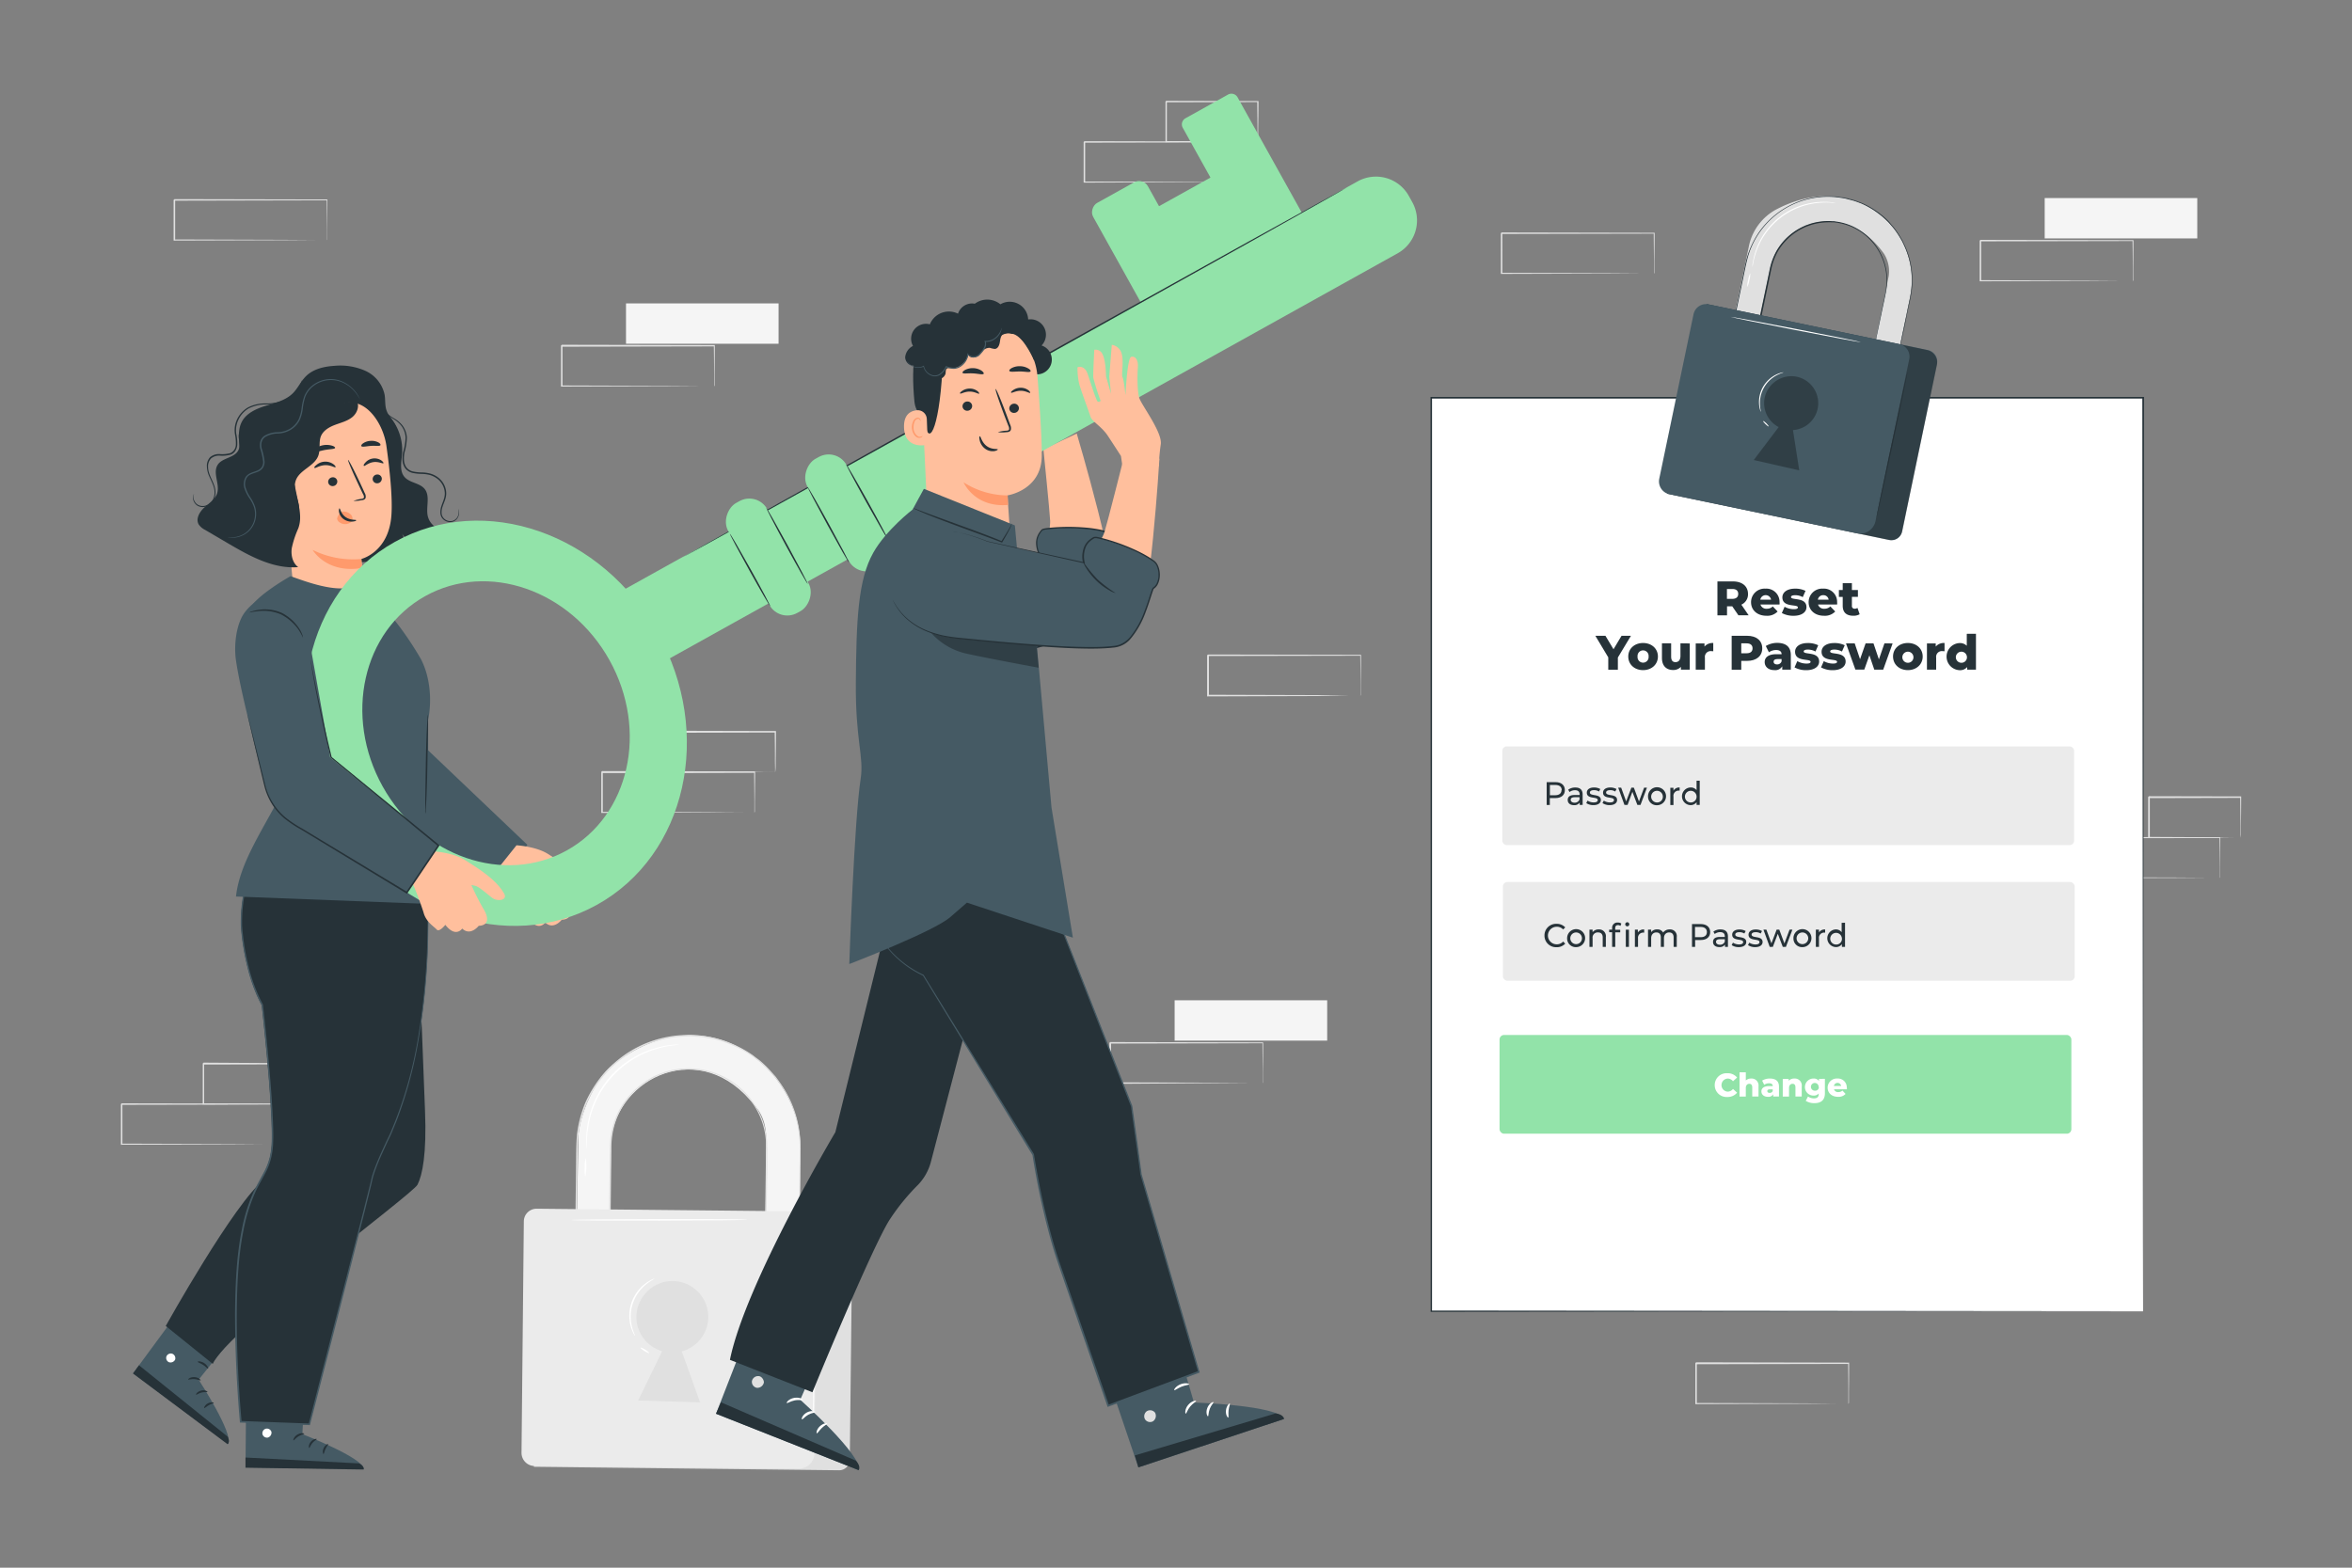 <svg xmlns="http://www.w3.org/2000/svg" viewBox="0 0 750 500"><rect x="0" y="0" width="750" height="500" fill="#808080" stroke="none"/><g id="freepik--background-complete--inject-80"><path d="M433.83,221.86s0-.09,0-.24l0-.66c0-.6,0-1.45,0-2.53,0-2.22,0-5.42-.08-9.44l.15.15-48.65.09c.11-.11-.25.25.25-.24h0v6.52c0,2.14,0,4.26,0,6.33l-.24-.25,34.67.11,10.23.07,2.77,0h.72a1.33,1.33,0,0,1,.26,0h-.22l-.7,0-2.71,0L420,222l-34.84.11h-.24v-.24c0-2.07,0-4.19,0-6.33V209h0l.25-.25,48.65.09H434V209c0,4.06-.06,7.29-.08,9.53,0,1.07,0,1.9,0,2.5,0,.26,0,.47,0,.63A.85.85,0,0,1,433.83,221.86Z" style="fill:#e0e0e0"></path><path d="M527.41,87.24a1,1,0,0,1,0-.23c0-.17,0-.39,0-.66,0-.61,0-1.45,0-2.54,0-2.22-.05-5.41-.08-9.44l.15.15-48.65.1c.11-.11-.25.25.24-.25h0V87.24l-.25-.24,34.67.11,10.24.07,2.77,0,.72,0h.26a.94.94,0,0,1-.23,0h-.69l-2.72,0-10.18.07-34.84.11h-.24V74.39h0c.49-.49.13-.14.25-.25l48.65.1h.15v.15c0,4.07-.07,7.29-.09,9.53,0,1.07,0,1.91,0,2.5,0,.26,0,.47,0,.64A1.23,1.23,0,0,1,527.41,87.24Z" style="fill:#e0e0e0"></path><path d="M707.83,280a1,1,0,0,1,0-.23v-.66c0-.6,0-1.45,0-2.53,0-2.22,0-5.42-.08-9.45l.15.15-48.65.1.25-.25h0V280l-.24-.24,34.67.11,10.23.07,2.77,0,.72,0h.26s-.07,0-.23,0l-.69,0-2.71,0-10.18.07-34.84.11h-.25V267.18h0l.25-.24,48.65.09H708v.15c0,4.07-.06,7.29-.08,9.54,0,1.07,0,1.9,0,2.5l0,.63A1.23,1.23,0,0,1,707.83,280Z" style="fill:#e0e0e0"></path><path d="M714.43,267.17a.68.68,0,0,1,0-.24c0-.19,0-.41,0-.68,0-.64,0-1.5,0-2.58,0-2.26-.05-5.45-.09-9.37l.18.18-29.23.07c-.23.22.3-.3.24-.25h0v6.62c0,2.16,0,4.24,0,6.24l-.24-.23,20.92.11,6.09.07,1.64,0,.59,0a3.43,3.43,0,0,1-.53,0l-1.6,0-6,.07-21.07.11H685v-.24c0-2,0-4.08,0-6.24v-6.62h0c-.06.06.47-.47.25-.24l29.23.06h.18v.17c0,4-.07,7.19-.09,9.47,0,1.07,0,1.92,0,2.55A8.46,8.46,0,0,1,714.43,267.17Z" style="fill:#e0e0e0"></path><path d="M254.55,424.62l-11,4.73.74-65.25c.34-7.81-3.25-11.14-5.2-13.36-17.71-20.14-44.12-5.53-44.35,14.88l-.66,58.31-10.71-.12,1.06-61c.08-6.87,5.42-18.79,10.81-23.06,29.8-23.61,60.29.78,60,26.58Z" style="fill:#f5f5f5"></path><path d="M254.55,424.62v-1.17c0-.77,0-1.9,0-3.38,0-3,.06-7.35.1-13s.11-12.5.18-20.49q.06-6,.12-12.77c0-4.52.41-9.33-.52-14.27a34.64,34.64,0,0,0-6.13-14.31c-.41-.55-.8-1.11-1.23-1.65s-.92-1-1.38-1.55a35,35,0,0,0-3-2.95c-.51-.49-1.11-.88-1.67-1.33s-1.11-.91-1.74-1.27a33.7,33.7,0,0,0-3.78-2.18,36.21,36.21,0,0,0-8.42-3l-2.26-.37-1.13-.19-1.15-.07-2.32-.15c-.78,0-1.56.05-2.34.08a35.07,35.07,0,0,0-18.08,6,35.45,35.45,0,0,0-12.73,15.44,37.36,37.36,0,0,0-2.62,10.11c-.3,3.5-.22,7.11-.29,10.72-.16,14.47-.33,29.45-.5,44.8q0,3.07-.07,6.12l-.25-.26,10.71.12-.25.25q.19-17.4.39-34,.09-8.26.19-16.29,0-4,.09-7.95a27.23,27.23,0,0,1,1.3-7.74,25.21,25.21,0,0,1,8.86-12.19,16.13,16.13,0,0,1,1.53-1.07l1.6-1a25.15,25.15,0,0,1,3.37-1.48,25.44,25.44,0,0,1,3.51-1c.59-.13,1.19-.18,1.78-.28l.89-.12.9,0a25.27,25.27,0,0,1,7,.59,26.72,26.72,0,0,1,6.42,2.45,25.5,25.5,0,0,1,12,14.81,26.2,26.2,0,0,1,1,6c0,.5,0,1,.05,1.49s0,1,0,1.47c0,1,0,1.94,0,2.9,0,1.91,0,3.79-.07,5.63-.1,7.36-.18,14.12-.26,20.22-.17,12.19-.3,21.73-.39,28.07l-.07-.07,8.08.13,2,0,.65,0H252l-8.12-.05h-.07v-.07c0-6.34.14-15.88.25-28.07.06-6.1.13-12.87.2-20.23,0-1.84,0-3.72.06-5.63,0-1,0-1.92,0-2.9,0-.48,0-1,0-1.46l-.06-1.47a23.54,23.54,0,0,0-3.53-11.57,24.9,24.9,0,0,0-9.27-8.91,26.37,26.37,0,0,0-6.31-2.4,24.89,24.89,0,0,0-6.91-.56l-.88,0-.87.13c-.59.09-1.18.14-1.76.27a26.58,26.58,0,0,0-6.75,2.43l-1.57.94a15.51,15.51,0,0,0-1.5,1,24.7,24.7,0,0,0-8.69,12,26.53,26.53,0,0,0-1.26,7.6q0,3.94-.09,7.95-.09,8-.18,16.29c-.12,11-.25,22.37-.38,34v.25h-.25l-10.72-.12h-.25v-.25q0-3,.07-6.12c.18-15.34.35-30.32.52-44.8.07-3.62,0-7.19.29-10.77a38,38,0,0,1,2.67-10.24A38.77,38.77,0,0,1,192,343a38.29,38.29,0,0,1,7.51-6.79,35.48,35.48,0,0,1,18.32-6.08c.79,0,1.58-.09,2.37-.07l2.69.16,1.48.17,2.24.37,1,.22a34.93,34.93,0,0,1,8,2.94,32.86,32.86,0,0,1,3.83,2.21c.63.37,1.17.87,1.75,1.29s1.17.85,1.7,1.34a35.66,35.66,0,0,1,3,3l1.4,1.57c.43.55.82,1.12,1.23,1.68a34.9,34.9,0,0,1,6.17,14.47c.93,5,.46,9.84.49,14.36s-.12,8.82-.17,12.82c-.11,8-.21,14.88-.29,20.51s-.14,10-.19,12.94c0,1.46,0,2.59-.06,3.35S254.55,424.62,254.55,424.62Z" style="fill:#e0e0e0"></path><path d="M170.67,386.29h97a3.74,3.74,0,0,1,3.74,3.74V465a3.4,3.4,0,0,1-3.4,3.4h-97.3a0,0,0,0,1,0,0V386.29A0,0,0,0,1,170.67,386.29Z" transform="translate(4.86 -2.48) rotate(0.65)" style="fill:#e0e0e0"></path><path d="M170.14,386.2h85.3a4.06,4.06,0,0,1,4.06,4.06v73a5,5,0,0,1-5,5H170.28a4.2,4.2,0,0,1-4.2-4.2V390.26A4.06,4.06,0,0,1,170.14,386.2Z" transform="matrix(1, 0.01, -0.01, 1, 4.86, -2.39)" style="fill:#ebebeb"></path><path d="M225.85,420.15a11.45,11.45,0,0,0-11.68-11.58,11.58,11.58,0,0,0-11.23,11.23,11.41,11.41,0,0,0,8.2,11.16l-7.65,15.72,19.75.59L217.4,431A11.42,11.42,0,0,0,225.85,420.15Z" style="fill:#e0e0e0"></path><path d="M259.18,461.09c-.14,0,0-14.29.25-31.91s.61-31.92.75-31.92,0,14.29-.25,31.92S259.32,461.1,259.18,461.09Z" style="fill:#fafafa"></path><path d="M238.34,389c0,.14-12.57.28-28.08.31s-28.09-.06-28.09-.2,12.57-.27,28.09-.3S238.34,388.84,238.34,389Z" style="fill:#fff"></path><path d="M202.5,426.06a2.58,2.58,0,0,1-.47-.72,11.69,11.69,0,0,1-.86-2.18,12.85,12.85,0,0,1,4.7-13.84,11.36,11.36,0,0,1,2-1.21,2.5,2.5,0,0,1,.8-.28c0,.08-1.09.55-2.59,1.77a13.18,13.18,0,0,0-4.57,13.47C202,425,202.58,426,202.5,426.06Z" style="fill:#fff"></path><path d="M207,431.54c-.07.12-.74-.17-1.5-.64s-1.31-.95-1.24-1.07.75.17,1.51.64S207,431.42,207,431.54Z" style="fill:#fff"></path><path d="M216.52,333.17a16.2,16.2,0,0,1-1.93.25,33.51,33.51,0,0,0-5.16,1.11,30.76,30.76,0,0,0-21.81,24.74,30.67,30.67,0,0,0-.45,5.26c0,1.24,0,1.94,0,1.94a1.56,1.56,0,0,1-.08-.5c0-.33-.1-.81-.11-1.44a27.79,27.79,0,0,1,.3-5.32,30.34,30.34,0,0,1,22.06-25,27.54,27.54,0,0,1,5.24-1c.62-.07,1.11-.06,1.44-.07A2.52,2.52,0,0,1,216.52,333.17Z" style="fill:#fff"></path><path d="M186.64,375.32a9,9,0,0,1-.18-3,8.89,8.89,0,0,1,.31-3,17.55,17.55,0,0,1-.13,6Z" style="fill:#fff"></path><rect x="199.62" y="96.77" width="48.65" height="12.87" style="fill:#f5f5f5"></rect><path d="M227.7,123.2s0-.08,0-.23l0-.66c0-.61,0-1.46,0-2.54,0-2.22,0-5.41-.08-9.44l.15.15-48.65.1c.11-.11-.25.24.25-.25h0v6.52q0,3.22,0,6.33l-.24-.24,34.67.11,10.23.07,2.77,0h.72a1.33,1.33,0,0,1,.26,0l-.22,0h-.7l-2.71,0-10.18.07-34.84.11h-.24v-.24q0-3.11,0-6.33v-6.52h0l.25-.25,48.65.1h.15v.15c0,4.06-.06,7.29-.08,9.53,0,1.07,0,1.9,0,2.5,0,.26,0,.47,0,.63S227.71,123.2,227.7,123.2Z" style="fill:#e0e0e0"></path><rect x="652.01" y="63.17" width="48.65" height="12.87" style="fill:#f5f5f5"></rect><path d="M680.09,89.6a1.17,1.17,0,0,1,0-.23v-.66c0-.61,0-1.45,0-2.54,0-2.22,0-5.41-.08-9.44l.15.15-48.65.1c.11-.11-.25.24.25-.25h0v1.63c0,.55,0,1.1,0,1.64V89.6l-.24-.24,34.67.11,10.23.07,2.77,0h.72l.26,0-.23,0h-.69l-2.71,0-10.18.07-34.84.11h-.25V76.75h0l.25-.25,48.65.1h.15v.15c0,4.06-.06,7.29-.08,9.53,0,1.07,0,1.9,0,2.5,0,.26,0,.47,0,.64S680.1,89.6,680.09,89.6Z" style="fill:#e0e0e0"></path><rect x="374.56" y="319.03" width="48.65" height="12.87" style="fill:#f5f5f5"></rect><path d="M402.64,345.46a1.35,1.35,0,0,1,0-.24v-.66c0-.6,0-1.45,0-2.53,0-2.22-.05-5.41-.08-9.44l.15.15-48.65.1c.11-.11-.25.24.24-.25h0v12.85l-.24-.24,34.67.11,10.23.07,2.77,0h.72l.26,0h-.23l-.69,0-2.71,0-10.18.07L354,345.7h-.25V332.61h0l.25-.25,48.65.1h.15v.15c0,4.06-.06,7.29-.08,9.53,0,1.07,0,1.9,0,2.5,0,.26,0,.47,0,.63A1.66,1.66,0,0,1,402.64,345.46Z" style="fill:#e0e0e0"></path><path d="M104.26,76.61a1,1,0,0,1,0-.23c0-.17,0-.39,0-.66,0-.61,0-1.45,0-2.54,0-2.22,0-5.41-.08-9.44l.15.15L55.61,64c.11-.11-.25.25.24-.25h0V76.61l-.24-.24,34.67.11,10.23.07,2.77,0,.72,0h.26a.94.94,0,0,1-.23,0h-.69l-2.72,0-10.17.07-34.84.11h-.25V63.76h0l.25-.25,48.65.1h.15v.15c0,4.07-.06,7.29-.08,9.53,0,1.07,0,1.91,0,2.5,0,.26,0,.47,0,.64A1.23,1.23,0,0,1,104.26,76.61Z" style="fill:#e0e0e0"></path><path d="M589.41,447.73s0-.08,0-.23l0-.66c0-.61,0-1.45,0-2.54,0-2.22,0-5.41-.08-9.44l.15.15-48.65.1.25-.25h0v6.52q0,3.23,0,6.33l-.24-.24,34.67.11,10.23.07,2.77,0h.73l.25,0s-.07,0-.22,0h-.7l-2.71,0-10.18.07-34.84.11h-.24v-.24q0-3.11,0-6.33v-6.52h0l.25-.25,48.65.1h.15v.15c0,4.06-.06,7.29-.08,9.53,0,1.07,0,1.9,0,2.5,0,.26,0,.47,0,.64S589.42,447.74,589.41,447.73Z" style="fill:#e0e0e0"></path><path d="M394.36,58.13s0-.09,0-.24l0-.66c0-.6,0-1.45,0-2.53,0-2.22,0-5.42-.08-9.44l.15.15-48.65.09.25-.24h0V51.8q0,3.23,0,6.33l-.24-.24,34.67.11,10.23.06,2.77,0h.73a1.27,1.27,0,0,1,.25,0h-.22l-.7,0-2.71,0-10.18.07-34.84.11h-.24v-.24c0-2.07,0-4.18,0-6.33V45.28h0l.25-.25,48.65.1h.15v.15c0,4.06-.06,7.29-.08,9.53,0,1.07,0,1.9,0,2.5v.63A.85.85,0,0,1,394.36,58.13Z" style="fill:#e0e0e0"></path><path d="M401,45.26a1.41,1.41,0,0,1,0-.25c0-.18,0-.41,0-.68,0-.63,0-1.49,0-2.58,0-2.26-.06-5.44-.1-9.36l.18.17-29.23.07.24-.24h0V39c0,2.15,0,4.24,0,6.24l-.23-.24,20.91.11,6.09.07,1.64,0,.59,0a3.28,3.28,0,0,1-.53,0l-1.6,0-6,.06-21.07.11h-.24v-.23c0-2,0-4.09,0-6.24V32.41h0c-.06,0,.47-.47.25-.25l29.23.07h.18v.18c0,4-.08,7.18-.1,9.47,0,1.07,0,1.91,0,2.54S401,45.27,401,45.26Z" style="fill:#e0e0e0"></path><path d="M87.36,365a2.07,2.07,0,0,1,0-.23c0-.17,0-.39,0-.66,0-.61,0-1.45,0-2.53,0-2.22,0-5.42-.08-9.45l.15.15-48.65.1.25-.25h0v6.53q0,3.22,0,6.33l-.24-.24,34.67.11,10.23.07,2.77,0,.73,0h.25s-.07,0-.22,0l-.7,0-2.71,0-10.18.07-34.84.11h-.24V365c0-2.07,0-4.18,0-6.33v-6.53h0c.5-.49.14-.13.25-.24l48.65.09h.15v.15c0,4.07-.06,7.29-.08,9.54,0,1.07,0,1.9,0,2.5v.63C87.37,365,87.37,365,87.36,365Z" style="fill:#e0e0e0"></path><path d="M94,352.15a1.22,1.22,0,0,1,0-.24c0-.19,0-.41,0-.68,0-.64,0-1.5,0-2.58,0-2.26-.06-5.45-.1-9.37l.18.18-29.23.07c-.22.22.3-.3.24-.25h0v6.62q0,3.24,0,6.24l-.23-.23,20.91.11,6.09.07,1.64,0,.59,0a3.28,3.28,0,0,1-.53,0l-1.6,0-6,.07-21.07.11h-.24v-.24c0-2,0-4.08,0-6.24v-6.62h0l.25-.25L94,339.1h.18v.18c0,4-.08,7.19-.1,9.47,0,1.07,0,1.92,0,2.55S94,352.17,94,352.15Z" style="fill:#e0e0e0"></path><path d="M240.56,259.19a1,1,0,0,1,0-.23v-.66c0-.61,0-1.45,0-2.53,0-2.23-.05-5.42-.08-9.45l.15.15-48.65.1c.11-.11-.25.25.24-.25h0v12.85l-.24-.24,34.67.11,10.23.07,2.77,0,.72,0h.26l-.23,0h-.69l-2.72,0-10.17.06-34.84.11h-.25v-13.1h0l.25-.25,48.65.1h.15v.15c0,4.07-.06,7.29-.08,9.54,0,1.06,0,1.9,0,2.49l0,.64A1.23,1.23,0,0,1,240.56,259.19Z" style="fill:#e0e0e0"></path><path d="M247.16,246.32a.68.68,0,0,1,0-.24c0-.19,0-.41,0-.69l-.05-2.58c0-2.25,0-5.44-.09-9.36l.18.18-29.24.07.25-.25h0v6.62c0,2.15,0,4.24,0,6.24l-.24-.23,20.91.11,6.1.06,1.64,0,.59,0a3.68,3.68,0,0,1-.54,0l-1.59,0-6,.07-21.07.11h-.23v-.24c0-2,0-4.09,0-6.24v-6.62h0c0,.05.48-.47.25-.25l29.24.07h.18v.18c0,4-.07,7.19-.09,9.47,0,1.07,0,1.92-.05,2.54S247.17,246.33,247.16,246.32Z" style="fill:#e0e0e0"></path></g><g id="freepik--Tab--inject-80"><rect x="456.37" y="126.9" width="227.01" height="291.34" style="fill:#fff"></rect><path d="M683.38,418.23c0-2.05-.1-118.42-.24-291.33l.24.23-227,0h0l.26-.26c0,108.07,0,208.41,0,291.33l-.22-.21,227,.21-227,.22h-.21v-.22c0-82.92,0-183.26-.05-291.33v-.26h.29l227,0h.23v.24C683.47,299.81,683.38,416.18,683.38,418.23Z" style="fill:#263238"></path><rect x="479.05" y="238.05" width="182.35" height="31.5" rx="1.45" style="fill:#ebebeb"></rect><rect x="479.23" y="281.31" width="182.35" height="31.5" rx="1.45" style="fill:#ebebeb"></rect><path d="M499,252c0,1.58-1.15,2.54-3,2.54h-1.8v2.2h-1v-7.28h2.84C497.82,249.44,499,250.4,499,252Zm-1,0c0-1-.7-1.64-2-1.64h-1.77v3.27h1.77C497.23,253.61,497.93,253,497.93,252Z" style="fill:#263238"></path><path d="M504.67,253.39v3.33h-.95V256a2.05,2.05,0,0,1-1.81.8c-1.25,0-2-.67-2-1.63s.57-1.61,2.22-1.61h1.58v-.2c0-.84-.49-1.33-1.48-1.33a2.82,2.82,0,0,0-1.75.59l-.41-.75a3.7,3.7,0,0,1,2.27-.7C503.81,251.16,504.67,251.88,504.67,253.39Zm-1,1.65v-.77h-1.54c-1,0-1.27.38-1.27.85s.46.89,1.22.89A1.61,1.61,0,0,0,503.67,255Z" style="fill:#263238"></path><path d="M505.82,256.14l.41-.79a3.58,3.58,0,0,0,1.94.57c.93,0,1.31-.28,1.31-.75,0-1.24-3.48-.16-3.48-2.36,0-1,.88-1.65,2.3-1.65a3.93,3.93,0,0,1,2,.5l-.42.79a2.83,2.83,0,0,0-1.6-.44c-.87,0-1.3.32-1.3.76,0,1.3,3.5.24,3.5,2.38,0,1-.91,1.64-2.38,1.64A4,4,0,0,1,505.82,256.14Z" style="fill:#263238"></path><path d="M511,256.14l.42-.79a3.52,3.52,0,0,0,1.93.57c.93,0,1.31-.28,1.31-.75,0-1.24-3.48-.16-3.48-2.36,0-1,.88-1.65,2.3-1.65a4,4,0,0,1,2,.5l-.43.79a2.82,2.82,0,0,0-1.59-.44c-.88,0-1.31.32-1.31.76,0,1.3,3.5.24,3.5,2.38,0,1-.91,1.64-2.38,1.64A4,4,0,0,1,511,256.14Z" style="fill:#263238"></path><path d="M525.18,251.21l-2.06,5.51h-1l-1.59-4.18L519,256.72h-1l-2-5.51h.95l1.6,4.39,1.66-4.39H521l1.63,4.41,1.64-4.41Z" style="fill:#263238"></path><path d="M525.52,254a2.87,2.87,0,1,1,2.87,2.82A2.74,2.74,0,0,1,525.52,254Zm4.72,0a1.86,1.86,0,1,0-1.85,1.94A1.81,1.81,0,0,0,530.24,254Z" style="fill:#263238"></path><path d="M535.6,251.16v1h-.23a1.65,1.65,0,0,0-1.74,1.87v2.74h-1v-5.51h1v.92A2.11,2.11,0,0,1,535.6,251.16Z" style="fill:#263238"></path><path d="M542,249v7.72h-1v-.87a2.36,2.36,0,0,1-2,.94,2.82,2.82,0,0,1,0-5.63A2.36,2.36,0,0,1,541,252v-3Zm-1,5a1.86,1.86,0,1,0-1.86,1.94A1.82,1.82,0,0,0,541,254Z" style="fill:#263238"></path><path d="M492.5,298.38a3.68,3.68,0,0,1,3.86-3.73,3.58,3.58,0,0,1,2.76,1.14l-.67.65a2.71,2.71,0,0,0-2.05-.86,2.8,2.8,0,1,0,0,5.6,2.69,2.69,0,0,0,2.05-.88l.67.66a3.59,3.59,0,0,1-2.77,1.14A3.68,3.68,0,0,1,492.5,298.38Z" style="fill:#263238"></path><path d="M499.72,299.26a2.87,2.87,0,1,1,2.88,2.82A2.75,2.75,0,0,1,499.72,299.26Zm4.73,0a1.86,1.86,0,1,0-3.72,0,1.86,1.86,0,1,0,3.72,0Z" style="fill:#263238"></path><path d="M512.07,298.85V302h-1V299c0-1.08-.54-1.61-1.48-1.61a1.63,1.63,0,0,0-1.75,1.83V302h-1v-5.51h1v.83a2.36,2.36,0,0,1,2-.89A2.14,2.14,0,0,1,512.07,298.85Z" style="fill:#263238"></path><path d="M515.89,294.24a1.83,1.83,0,0,1,1.12.32l-.3.76a1.28,1.28,0,0,0-.77-.26c-.59,0-.89.33-.89,1v.48h1.6v.82h-1.58V302h-1v-4.69h-.94v-.82h.94V296A1.65,1.65,0,0,1,515.89,294.24Zm2.36.56a.66.66,0,0,1,.68-.66.65.65,0,1,1-.68.66Zm.18,1.71h1V302h-1Z" style="fill:#263238"></path><path d="M524.29,296.45v1h-.23a1.64,1.64,0,0,0-1.73,1.86V302h-1v-5.51h.95v.92A2.12,2.12,0,0,1,524.29,296.45Z" style="fill:#263238"></path><path d="M534.68,298.85V302h-1V299c0-1.08-.52-1.61-1.43-1.61s-1.65.63-1.65,1.83V302h-1V299c0-1.08-.52-1.61-1.43-1.61s-1.65.63-1.65,1.83V302h-1v-5.51h1v.82a2.21,2.21,0,0,1,1.9-.88,2,2,0,0,1,1.91,1,2.51,2.51,0,0,1,2.13-1A2.12,2.12,0,0,1,534.68,298.85Z" style="fill:#263238"></path><path d="M545.34,297.28c0,1.58-1.15,2.53-3,2.53h-1.8V302h-1v-7.28h2.84C544.19,294.74,545.34,295.69,545.34,297.28Zm-1.05,0c0-1-.69-1.64-2-1.64H540.5v3.27h1.77C543.6,298.91,544.29,298.32,544.29,297.28Z" style="fill:#263238"></path><path d="M551,298.69V302h-.94v-.73a2.06,2.06,0,0,1-1.81.79c-1.25,0-2-.66-2-1.62s.57-1.61,2.21-1.61H550v-.2c0-.84-.48-1.33-1.47-1.33a2.82,2.82,0,0,0-1.75.59l-.42-.75a3.69,3.69,0,0,1,2.28-.71C550.18,296.45,551,297.18,551,298.69Zm-1,1.64v-.77h-1.54c-1,0-1.26.39-1.26.86s.45.89,1.21.89A1.58,1.58,0,0,0,550,300.33Z" style="fill:#263238"></path><path d="M552.19,301.44l.41-.79a3.58,3.58,0,0,0,1.94.57c.92,0,1.31-.28,1.31-.75,0-1.24-3.49-.17-3.49-2.36,0-1,.89-1.66,2.3-1.66a4,4,0,0,1,2,.5l-.43.79a2.89,2.89,0,0,0-1.59-.43c-.87,0-1.3.32-1.3.76,0,1.3,3.5.24,3.5,2.38,0,1-.92,1.63-2.39,1.63A4,4,0,0,1,552.19,301.44Z" style="fill:#263238"></path><path d="M557.4,301.44l.41-.79a3.58,3.58,0,0,0,1.94.57c.92,0,1.31-.28,1.31-.75,0-1.24-3.49-.17-3.49-2.36,0-1,.89-1.66,2.3-1.66a4,4,0,0,1,2,.5l-.43.79a2.89,2.89,0,0,0-1.59-.43c-.87,0-1.3.32-1.3.76,0,1.3,3.5.24,3.5,2.38,0,1-.92,1.63-2.39,1.63A4,4,0,0,1,557.4,301.44Z" style="fill:#263238"></path><path d="M571.55,296.51,569.49,302h-1l-1.59-4.18L565.32,302h-1l-2-5.51h.94l1.61,4.39,1.66-4.39h.84l1.64,4.41,1.64-4.41Z" style="fill:#263238"></path><path d="M571.89,299.26a2.87,2.87,0,1,1,2.87,2.82A2.74,2.74,0,0,1,571.89,299.26Zm4.72,0a1.86,1.86,0,1,0-3.72,0,1.86,1.86,0,1,0,3.72,0Z" style="fill:#263238"></path><path d="M582,296.45v1h-.23a1.64,1.64,0,0,0-1.74,1.86V302h-1v-5.51h1v.92A2.11,2.11,0,0,1,582,296.45Z" style="fill:#263238"></path><path d="M588.34,294.3V302h-1v-.87a2.32,2.32,0,0,1-2,.93,2.82,2.82,0,0,1,0-5.63,2.31,2.31,0,0,1,1.92.89v-3Zm-1,5a1.86,1.86,0,1,0-1.85,1.95A1.81,1.81,0,0,0,587.35,299.26Z" style="fill:#263238"></path><rect x="478.17" y="330.09" width="182.34" height="31.5" rx="1.45" style="fill:#92E3A9"></rect><path d="M546.79,346.08a3.76,3.76,0,0,1,4-3.78,3.84,3.84,0,0,1,3.13,1.37l-1.31,1.19a2.14,2.14,0,0,0-1.72-.86,2.09,2.09,0,0,0,0,4.17,2.17,2.17,0,0,0,1.72-.86l1.31,1.19a3.87,3.87,0,0,1-3.13,1.37A3.76,3.76,0,0,1,546.79,346.08Z" style="fill:#fff"></path><path d="M560.75,346.5v3.23h-2v-2.91c0-.81-.36-1.15-.93-1.15s-1.12.39-1.12,1.33v2.73h-2V342h2v2.61a2.41,2.41,0,0,1,1.69-.62A2.21,2.21,0,0,1,560.75,346.5Z" style="fill:#fff"></path><path d="M567.28,346.59v3.14h-1.84V349a1.72,1.72,0,0,1-1.67.82c-1.35,0-2.1-.76-2.1-1.74s.76-1.68,2.51-1.68h1.12c0-.58-.42-.9-1.2-.9a2.66,2.66,0,0,0-1.53.49l-.66-1.34a4.69,4.69,0,0,1,2.49-.66C566.23,344,567.28,344.8,567.28,346.59Zm-2,1.33v-.49h-.85c-.64,0-.87.22-.87.57s.28.57.74.57A1,1,0,0,0,565.3,347.92Z" style="fill:#fff"></path><path d="M574.53,346.5v3.23h-2v-2.91c0-.81-.35-1.15-.92-1.15s-1.13.39-1.13,1.33v2.73h-2v-5.64h1.88v.61a2.42,2.42,0,0,1,1.79-.71A2.21,2.21,0,0,1,574.53,346.5Z" style="fill:#fff"></path><path d="M581.92,344.09v4.61c0,2.13-1.21,3.14-3.31,3.14a5,5,0,0,1-2.8-.74l.72-1.38a3.3,3.3,0,0,0,1.9.6c1.06,0,1.51-.48,1.51-1.36v-.19a2.09,2.09,0,0,1-1.67.66,2.72,2.72,0,1,1,0-5.44,2.06,2.06,0,0,1,1.77.78v-.68Zm-2,2.62a1.23,1.23,0,1,0-1.23,1.15A1.14,1.14,0,0,0,580,346.71Z" style="fill:#fff"></path><path d="M588.92,347.41h-4.1a1.31,1.31,0,0,0,1.39.9,1.83,1.83,0,0,0,1.3-.49l1,1.08a3,3,0,0,1-2.41.92c-2,0-3.31-1.24-3.31-2.93a2.92,2.92,0,0,1,3.11-2.9,2.82,2.82,0,0,1,3,2.93C589,347.06,588.93,347.25,588.92,347.41Zm-4.13-1.05h2.31a1.17,1.17,0,0,0-2.31,0Z" style="fill:#fff"></path><path d="M552.38,193.38h-1.67v2.87h-3.06V185.44h4.94c2.95,0,4.81,1.53,4.81,4a3.59,3.59,0,0,1-2.12,3.41l2.33,3.4h-3.27Zm0-5.53h-1.7V191h1.7c1.26,0,1.9-.58,1.9-1.57S553.67,187.85,552.41,187.85Z" style="fill:#263238"></path><path d="M567.45,192.81h-6.08a1.92,1.92,0,0,0,2,1.34,2.66,2.66,0,0,0,1.93-.73l1.54,1.61a4.5,4.5,0,0,1-3.56,1.36c-3,0-4.91-1.84-4.91-4.34a4.32,4.32,0,0,1,4.6-4.31,4.2,4.2,0,0,1,4.48,4.34C567.5,192.3,567.47,192.57,567.45,192.81Zm-6.13-1.55h3.43a1.74,1.74,0,0,0-3.43,0Z" style="fill:#263238"></path><path d="M568.19,195.52l.88-2a6,6,0,0,0,2.92.77c1,0,1.31-.22,1.31-.57,0-1.13-4.94.15-4.94-3.2,0-1.57,1.45-2.78,4.08-2.78a7.37,7.37,0,0,1,3.3.71l-.88,2a4.9,4.9,0,0,0-2.41-.61c-1,0-1.34.27-1.34.58,0,1.16,4.93-.09,4.93,3.23,0,1.54-1.42,2.75-4.14,2.75A7.7,7.7,0,0,1,568.19,195.52Z" style="fill:#263238"></path><path d="M585.81,192.81h-6.08a1.93,1.93,0,0,0,2,1.34,2.66,2.66,0,0,0,1.93-.73l1.55,1.61a4.53,4.53,0,0,1-3.57,1.36c-3,0-4.91-1.84-4.91-4.34a4.32,4.32,0,0,1,4.6-4.31,4.2,4.2,0,0,1,4.48,4.34C585.86,192.3,585.83,192.57,585.81,192.81Zm-6.13-1.55h3.43a1.64,1.64,0,0,0-1.71-1.43A1.67,1.67,0,0,0,579.68,191.26Z" style="fill:#263238"></path><path d="M593,195.91a3.94,3.94,0,0,1-2,.48c-2.15,0-3.4-1-3.4-3.2v-2.81h-1.22v-2.19h1.22V186h2.93v2.18h1.92v2.19h-1.92v2.78a.85.85,0,0,0,.88,1,1.61,1.61,0,0,0,.9-.26Z" style="fill:#263238"></path><path d="M515.9,209.71v3.88h-3.06v-3.93l-4.12-6.88h3.22l2.57,4.29,2.56-4.29h3Z" style="fill:#263238"></path><path d="M519.22,209.39c0-2.52,2-4.31,4.72-4.31s4.73,1.79,4.73,4.31-2,4.34-4.73,4.34S519.22,211.92,519.22,209.39Zm6.48,0a1.77,1.77,0,1,0-3.52,0,1.77,1.77,0,1,0,3.52,0Z" style="fill:#263238"></path><path d="M538.83,205.22v8.37H536v-.9a3.3,3.3,0,0,1-2.49,1c-2,0-3.55-1.18-3.55-3.83v-4.68h2.93v4.2c0,1.3.51,1.8,1.39,1.8s1.58-.57,1.58-2v-4Z" style="fill:#263238"></path><path d="M546.32,205.08v2.64a5.57,5.57,0,0,0-.66-.05,1.83,1.83,0,0,0-2,2.07v3.85h-2.93v-8.37h2.79v1A3.42,3.42,0,0,1,546.32,205.08Z" style="fill:#263238"></path><path d="M561.94,206.78c0,2.45-1.86,4-4.81,4h-1.88v2.83h-3.06V202.78h4.94C560.08,202.78,561.94,204.31,561.94,206.78Zm-3.09,0c0-1-.64-1.59-1.9-1.59h-1.7v3.16H557C558.21,208.35,558.85,207.77,558.85,206.78Z" style="fill:#263238"></path><path d="M571.05,208.94v4.65h-2.73v-1.08a2.56,2.56,0,0,1-2.48,1.22c-2,0-3.12-1.13-3.12-2.58s1.13-2.5,3.73-2.5h1.66c0-.85-.61-1.33-1.77-1.33a3.93,3.93,0,0,0-2.27.72l-1-2a7.07,7.07,0,0,1,3.69-1C569.49,205.08,571.05,206.28,571.05,208.94Zm-2.94,2v-.73h-1.26c-.94,0-1.28.34-1.28.85s.4.85,1.09.85A1.44,1.44,0,0,0,568.11,210.9Z" style="fill:#263238"></path><path d="M572.24,212.86l.88-2a5.86,5.86,0,0,0,2.92.78c1,0,1.31-.22,1.31-.57,0-1.13-4.94.15-4.94-3.2,0-1.58,1.45-2.78,4.07-2.78a7.38,7.38,0,0,1,3.31.71l-.88,2a4.94,4.94,0,0,0-2.41-.62c-1,0-1.34.28-1.34.59,0,1.16,4.92-.09,4.92,3.23,0,1.54-1.42,2.75-4.14,2.75A7.65,7.65,0,0,1,572.24,212.86Z" style="fill:#263238"></path><path d="M580.69,212.86l.88-2a5.85,5.85,0,0,0,2.91.78c1,0,1.32-.22,1.32-.57,0-1.13-4.94.15-4.94-3.2,0-1.58,1.45-2.78,4.07-2.78a7.41,7.41,0,0,1,3.31.71l-.88,2a5,5,0,0,0-2.41-.62c-1,0-1.35.28-1.35.59,0,1.16,4.93-.09,4.93,3.23,0,1.54-1.42,2.75-4.14,2.75A7.63,7.63,0,0,1,580.69,212.86Z" style="fill:#263238"></path><path d="M603.51,205.22l-3,8.37h-2.84L596.11,209l-1.63,4.56h-2.84l-3-8.37h2.78l1.71,5.06,1.77-5.06h2.51l1.73,5.11,1.77-5.11Z" style="fill:#263238"></path><path d="M603.65,209.39c0-2.52,2-4.31,4.73-4.31s4.72,1.79,4.72,4.31-2,4.34-4.72,4.34S603.65,211.92,603.65,209.39Zm6.49,0a1.77,1.77,0,1,0-1.76,2A1.76,1.76,0,0,0,610.14,209.39Z" style="fill:#263238"></path><path d="M620.07,205.08v2.64a5.58,5.58,0,0,0-.67-.05,1.82,1.82,0,0,0-2,2.07v3.85h-2.94v-8.37h2.8v1A3.4,3.4,0,0,1,620.07,205.08Z" style="fill:#263238"></path><path d="M630.09,202.13v11.46H627.3v-.84a3,3,0,0,1-2.46,1,4.33,4.33,0,0,1,0-8.65,3.09,3.09,0,0,1,2.32.86v-3.81Zm-2.89,7.26a1.77,1.77,0,1,0-1.74,2A1.75,1.75,0,0,0,627.2,209.39Z" style="fill:#263238"></path></g><g id="freepik--Padlock--inject-80"><path d="M600.17,137.83l-7.9-1.64,10-48.11a10.55,10.55,0,0,0-1.56-7.24c-12.59-17.43-33.07-10.35-36.21,4.71l-9,43-7.9-1.65,10.09-48.42a17.23,17.23,0,0,1,8.93-11.79c25.44-13.11,46.79,7.27,42.44,28.16Z" style="fill:#e0e0e0"></path><path d="M600.17,137.83s.05-.3.17-.86.28-1.41.5-2.5l2-9.57c.86-4.15,1.9-9.22,3.11-15.11l2-9.42c.62-3.34,1.65-6.84,1.69-10.62a26.08,26.08,0,0,0-2.46-11.46c-.22-.46-.43-.94-.66-1.4l-.8-1.35a26.81,26.81,0,0,0-1.79-2.61c-.32-.44-.7-.82-1.05-1.23s-.69-.83-1.1-1.19a24.44,24.44,0,0,0-2.48-2.16,26.8,26.8,0,0,0-5.78-3.45l-1.61-.6L591,64l-.84-.22-1.69-.44c-.58-.13-1.16-.19-1.74-.29a26.44,26.44,0,0,0-14.24,1.82,26.55,26.55,0,0,0-15,16.65c-.73,2.55-1.2,5.22-1.77,7.88-2.22,10.67-4.53,21.72-6.88,33-.32,1.51-.63,3-.94,4.51l-.15-.23,7.9,1.65-.22.15c1.78-8.55,3.53-16.92,5.22-25q1.27-6.09,2.51-12l1.22-5.86a21,21,0,0,1,2.08-5.54,19.11,19.11,0,0,1,8.32-7.72c.43-.19.84-.42,1.29-.57l1.32-.46a19.82,19.82,0,0,1,2.7-.61,19.46,19.46,0,0,1,2.74-.22c.45,0,.91,0,1.36.06l.67,0,.67.11a18.79,18.79,0,0,1,5.1,1.45A20.13,20.13,0,0,1,595,74.86a19.1,19.1,0,0,1,5.63,8.07,18.11,18.11,0,0,1,.93,9.2l-.18,1.11c-.07.36-.15.72-.22,1.08l-.45,2.14c-.3,1.41-.59,2.79-.87,4.15-1.14,5.42-2.19,10.41-3.13,14.9-1.9,9-3.38,16-4.36,20.69l-.05-.07,6,1.27,1.46.32.48.11-.47-.09-1.45-.28-6-1.22h0v-.06l4.26-20.7c.93-4.5,2-9.49,3.09-14.92.28-1.35.57-2.74.86-4.15.14-.7.29-1.42.44-2.13.08-.36.15-.72.23-1.09s.11-.73.17-1.09a17.84,17.84,0,0,0-.93-9.06,18.78,18.78,0,0,0-5.56-7.93,19.85,19.85,0,0,0-4.32-2.69,18.84,18.84,0,0,0-5-1.42l-.66-.1-.67,0c-.44,0-.88-.06-1.33,0a19.21,19.21,0,0,0-5.34.82l-1.3.46a11.79,11.79,0,0,0-1.26.56,18.66,18.66,0,0,0-8.16,7.59,20.07,20.07,0,0,0-2,5.43q-.6,2.91-1.22,5.86-1.23,5.91-2.5,12l-5.21,25,0,.19-.19,0-7.9-1.65-.18,0,0-.19c.31-1.49.62-3,.94-4.51,2.36-11.31,4.66-22.36,6.89-33,.57-2.67,1-5.32,1.78-7.92a28.83,28.83,0,0,1,3.45-7.18,27,27,0,0,1,11.82-9.68,26.79,26.79,0,0,1,14.42-1.83c.59.1,1.18.17,1.76.29l2,.52,1.07.34,1.6.6.74.31a26.88,26.88,0,0,1,5.49,3.33,27.59,27.59,0,0,1,2.5,2.19A15.91,15.91,0,0,1,603,71.5c.35.42.74.8,1.05,1.24a27.1,27.1,0,0,1,1.82,2.65l.8,1.36c.24.47.44,1,.67,1.42a26.33,26.33,0,0,1,2.45,11.59c0,3.82-1.09,7.33-1.72,10.68s-1.37,6.5-2,9.45c-1.24,5.89-2.32,11-3.19,15.11s-1.56,7.35-2,9.53l-.53,2.47C600.24,137.56,600.17,137.83,600.17,137.83Z" style="fill:#263238"></path><path d="M537.08,104.06h72.09a3.74,3.74,0,0,1,3.74,3.74v54.66a3.4,3.4,0,0,1-3.4,3.4H537.08a0,0,0,0,1,0,0v-61.8a0,0,0,0,1,0,0Z" transform="translate(39.63 -114.48) rotate(11.77)" style="fill:#455a64"></path><g style="opacity:0.3"><path d="M537.12,104.12h71.71a4.12,4.12,0,0,1,4.12,4.12v53.9a3.78,3.78,0,0,1-3.78,3.78H537.12a0,0,0,0,1,0,0v-61.8A0,0,0,0,1,537.12,104.12Z" transform="translate(39.64 -114.49) rotate(11.77)"></path></g><path d="M537.82,102.8H600a4.06,4.06,0,0,1,4.06,4.06v52.77a5,5,0,0,1-5,5H538a4.2,4.2,0,0,1-4.2-4.2V106.86A4.06,4.06,0,0,1,537.82,102.8Z" transform="translate(39.25 -113.27) rotate(11.77)" style="fill:#455a64"></path><g style="opacity:0.3"><path d="M579.61,130.36a8.63,8.63,0,0,0-6.94-10.26,8.74,8.74,0,0,0-9.94,6.67,8.61,8.61,0,0,0,4.45,9.44l-7.95,10.51,14.51,3.3-2-12.85A8.6,8.6,0,0,0,579.61,130.36Z"></path></g><path d="M598.29,165.45c-.1,0,2.06-10.56,4.82-23.54s5.09-23.5,5.19-23.48S606.24,129,603.48,142,598.39,165.47,598.29,165.45Z" style="fill:#263238"></path><path d="M593.37,109.14c0,.1-9.33-1.63-20.79-3.86s-20.75-4.12-20.73-4.22,9.33,1.62,20.8,3.85S593.39,109,593.37,109.14Z" style="fill:#fff"></path><path d="M561.5,131.33s-.12-.2-.24-.6a7.77,7.77,0,0,1-.32-1.73,9.79,9.79,0,0,1,1.25-5.63,9.89,9.89,0,0,1,4.23-3.92,8.87,8.87,0,0,1,1.66-.6,2,2,0,0,1,.64-.09c0,.07-.89.25-2.18.93a10,10,0,0,0-5.33,9.29C561.26,130.44,561.57,131.31,561.5,131.33Z" style="fill:#fff"></path><path d="M564,136c-.07.08-.53-.23-1-.69s-.83-.89-.76-1,.53.24,1,.69S564.07,136,564,136Z" style="fill:#fff"></path><path d="M585.35,64.74s-.52,0-1.46-.1a25.05,25.05,0,0,0-4,.07A23.2,23.2,0,0,0,560.2,79.82a25,25,0,0,0-1.09,3.82c-.18.92-.26,1.44-.29,1.44a1.6,1.6,0,0,1,0-.38c0-.25,0-.62.13-1.09a21.76,21.76,0,0,1,1-3.88,22.89,22.89,0,0,1,19.94-15.29,21,21,0,0,1,4,.06c.47,0,.83.12,1.08.15A1.37,1.37,0,0,1,585.35,64.74Z" style="fill:#fff"></path><path d="M557.15,91.54a6.83,6.83,0,0,1,.3-2.24,6.81,6.81,0,0,1,.66-2.15,6.63,6.63,0,0,1-.29,2.23A6.68,6.68,0,0,1,557.15,91.54Z" style="fill:#fff"></path></g><g id="freepik--Characters--inject-80"><path d="M60.42,413.6,42.45,438l30.26,22.52c2-3-9.37-20.48-9.37-20.48L75.5,424.88Z" style="fill:#455a64"></path><path d="M55,431.78a1.53,1.53,0,0,0-1.9.77,1.49,1.49,0,0,0,.75,1.9,1.62,1.62,0,0,0,2-.83,1.54,1.54,0,0,0-1-1.89" style="fill:#fff"></path><path d="M42.41,438.06l1.91-2.62L72.59,458.2s.9,1.6,0,2.43Z" style="fill:#263238"></path><path d="M64,440.26c-.11.15-.9-.33-2-.4s-1.93.27-2,.11.77-.85,2.07-.75S64.08,440.15,64,440.26Z" style="fill:#263238"></path><path d="M66.15,443.94c-.08.17-.9-.06-1.87.19s-1.6.81-1.75.69.39-1,1.6-1.31S66.25,443.8,66.15,443.94Z" style="fill:#263238"></path><path d="M65.12,449.08c-.16-.07.19-1,1.17-1.49s1.91-.33,1.88-.16-.78.28-1.57.73S65.28,449.17,65.12,449.08Z" style="fill:#263238"></path><path d="M66.34,436.5c-.17.09-.69-.62-1.57-1.18s-1.72-.79-1.71-1,1-.25,2.06.43S66.5,436.44,66.34,436.5Z" style="fill:#263238"></path><path d="M133.58,311.46c.54,3.06,1.4,29.09,1.95,42.82s-.82,20.48-2.39,23.56S72.36,424.55,67.85,435l-15-12.09s22-39.49,31.38-46.67,27.43-13.77,27.43-13.77l-5.13-75.19,24.59-1.34Z" style="fill:#263238"></path><path d="M78.55,437.73,78.29,468l37.71.52c-.17-3.6-19.58-11.11-19.58-11.11l1-19.41Z" style="fill:#455a64"></path><path d="M84.78,455.66a1.54,1.54,0,0,0-1.09,1.74,1.49,1.49,0,0,0,1.72,1.1,1.63,1.63,0,0,0,1.14-1.85,1.53,1.53,0,0,0-1.91-.94" style="fill:#fff"></path><path d="M78.28,468.11l0-3.25,36.25,1.88s1.66.77,1.45,1.95Z" style="fill:#263238"></path><path d="M97,457.27c0,.19-.93.26-1.84.84s-1.41,1.34-1.58,1.27.12-1.14,1.24-1.82S97.08,457.1,97,457.27Z" style="fill:#263238"></path><path d="M101,459c0,.18-.77.48-1.4,1.25s-.83,1.6-1,1.58-.29-1.05.52-2S101,458.79,101,459Z" style="fill:#263238"></path><path d="M103.15,463.73c-.17,0-.41-.89.07-1.89s1.36-1.39,1.43-1.24-.46.69-.85,1.52S103.33,463.71,103.15,463.73Z" style="fill:#263238"></path><path d="M96.76,452.82c-.08.17-.92-.1-2,0s-1.86.37-2,.21.69-.8,1.92-.85S96.85,452.68,96.76,452.82Z" style="fill:#263238"></path><path d="M136.3,282.83c0,1.77,2.87,46.58-11.78,79,0,0-5.07,10.14-6,14.57s-19.88,77.91-19.88,77.91l-21.9-.8s-3.5-36.81,0-58.12,10-18.81,10-32.57-3.27-42.29-3.27-42.29-4.78-7.79-6.41-22.9c-1.33-12.27,4.45-25.42,4.45-25.42l5.71-10.11,48.31-2.53Z" style="fill:#263238"></path><path d="M136.3,282.83s0-.52,0-1.53-.06-2.51-.1-4.48c-.09-3.95-.24-9.77-.42-17.29v-.11h-.12l-48.31,2.46h-.1l-.06.09c-1.77,3.14-3.72,6.57-5.72,10.11h0A64.71,64.71,0,0,0,78,283.18a49.43,49.43,0,0,0-1.21,12.19,75.39,75.39,0,0,0,2,12.69,51.57,51.57,0,0,0,4.63,12.57l0-.1c.83,7.46,1.6,15.19,2.25,23.15.32,4,.6,8,.8,12.11.1,2,.18,4.1.19,6.17,0,1,0,2.07-.06,3.1a28.78,28.78,0,0,1-.38,3.08A20.24,20.24,0,0,1,84.07,374c-1,1.87-2,3.72-3,5.67a53.33,53.33,0,0,0-3.93,12.4c-1.74,8.6-2.09,17.54-2.19,26.55,0,11.89.56,23.57,1.54,34.86l0,.24h.23l21.9.8h.21l.05-.21c6.35-24.61,12.27-47.61,17.49-68.29l1.89-7.65c.33-1.27.54-2.53.93-3.73s.83-2.39,1.29-3.55c.94-2.32,2-4.57,3-6.76l.78-1.63a16.11,16.11,0,0,0,.74-1.64c.45-1.11.9-2.2,1.35-3.29a132.68,132.68,0,0,0,6.91-24.93,216.82,216.82,0,0,0,3.3-36.74c.06-8.62-.29-13.3-.29-13.3s0,.29,0,.86,0,1.44.06,2.56c.06,2.25.1,5.57,0,9.88A222.45,222.45,0,0,1,133,332.81a132.6,132.6,0,0,1-7,24.84l-1.34,3.27c-.22.56-.47,1.09-.74,1.63s-.53,1.09-.79,1.64c-1,2.19-2.06,4.44-3,6.77-.47,1.17-.92,2.36-1.31,3.58s-.62,2.51-.94,3.75c-.63,2.52-1.26,5.06-1.91,7.65-5.31,20.66-11.22,43.66-17.55,68.27l.26-.19-21.9-.81.26.24c-1-11.27-1.58-22.94-1.54-34.81.1-9,.45-17.9,2.18-26.44a53.51,53.51,0,0,1,3.89-12.29c.9-1.93,2-3.76,3-5.66a20.91,20.91,0,0,0,2.12-6,27.93,27.93,0,0,0,.39-3.15c0-1,.1-2.1.06-3.13,0-2.08-.09-4.15-.19-6.2-.2-4.1-.49-8.14-.82-12.12q-1-12-2.27-23.17v0l0-.06A51,51,0,0,1,79.21,308a75.55,75.55,0,0,1-2-12.6,49.11,49.11,0,0,1,1.18-12.08,65.65,65.65,0,0,1,3.39-11v0l5.7-10.12-.16.1,48.31-2.61-.13-.11c.24,7.51.42,13.33.54,17.28.07,2,.12,3.46.16,4.48S136.3,282.83,136.3,282.83Z" style="fill:#455a64"></path><path d="M120.59,191.07s-13-2.3-11.79,14.43c.76,10,3.7,27.16,5.33,38.11.56,3.79,1.8,10.57,6.81,14.55L156.84,283l11.33-13.55-32.06-30.53-5-30.2Z" style="fill:#455a64"></path><path d="M122.12,130.77a16.46,16.46,0,0,1,6.1,13.92c-.2,2.56-.91,5.47.76,7.42s4.87,1.88,6.45,3.86c1.85,2.34.3,5.82,1,8.73a5.92,5.92,0,0,0,6.29,4.39,23.09,23.09,0,0,1-11.44,5L128,170c1.22,1.44.89,3.73-.28,5.2A9.7,9.7,0,0,1,123,178a29.29,29.29,0,0,1-25.65-4.17" style="fill:#263238"></path><path d="M74.09,153.34c.64-2,1.72-3.77,2.15-5.78.92-4.33-1.19-9.21.91-13.11,1.5-2.77,4.68-4.13,7.7-5.06s6.24-1.71,8.49-3.92c1.64-1.62,2.58-3.86,4.22-5.48,2.34-2.32,5.8-3.11,9.08-3.31a19.72,19.72,0,0,1,9.91,1.61,10.82,10.82,0,0,1,6.1,7.63c.26,1.62.06,3.33.58,4.9.56,1.72,1.91,3.06,2.75,4.67a8.68,8.68,0,0,1-2.17,10.4l-23.18,29.94c-4.87,1.84-16.67-.38-20.43-4S72.48,158.29,74.09,153.34Z" style="fill:#263238"></path><path d="M123.2,142.09c-1-6.8-6.13-14.83-12.88-13.59l-20.84,7c-2,.38-.58,3.73-.38,5.8l4.53,47s-2.82,2-3.82,1.62a.29.29,0,0,0-.34.43C92,194,103.79,209.87,116,205c2.72-1.09-.29-9.66,0-12.83l-.36-8.11c-.27-4.14-.4-5.84-.4-5.8s8.62-2.12,9.55-13.65C125.26,158.9,124.26,149.64,123.2,142.09Z" style="fill:#ffbf9d"></path><path d="M121.75,152.55a1.47,1.47,0,0,1-1.3,1.58,1.4,1.4,0,0,1-1.61-1.2,1.47,1.47,0,0,1,1.3-1.58A1.4,1.4,0,0,1,121.75,152.55Z" style="fill:#263238"></path><path d="M107.55,153.44a1.46,1.46,0,0,1-1.29,1.58,1.41,1.41,0,0,1-1.61-1.2,1.47,1.47,0,0,1,1.3-1.58A1.39,1.39,0,0,1,107.55,153.44Z" style="fill:#263238"></path><path d="M122.27,147.73c-.16.27-1.52-.59-3.22-.34s-2.79,1.41-3,1.2,0-.56.49-1.09a3.89,3.89,0,0,1,5-.69C122.1,147.2,122.35,147.61,122.27,147.73Z" style="fill:#263238"></path><path d="M107,149c-.2.25-1.53-.72-3.36-.64s-3.13,1.11-3.34.88.09-.54.66-1a4.38,4.38,0,0,1,2.65-1,4.34,4.34,0,0,1,2.7.81C106.88,148.46,107.09,148.88,107,149Z" style="fill:#263238"></path><path d="M112.73,159.77a9.94,9.94,0,0,1,2.52-.66c.39-.07.77-.18.81-.46a2,2,0,0,0-.36-1.17c-.45-.94-.92-1.93-1.42-3-2-4.23-3.45-7.71-3.28-7.79s1.92,3.28,3.9,7.5c.48,1.05.94,2,1.37,3a2.3,2.3,0,0,1,.33,1.56,1,1,0,0,1-.61.64,2.77,2.77,0,0,1-.67.14A11,11,0,0,1,112.73,159.77Z" style="fill:#263238"></path><path d="M115.24,178.28a29.06,29.06,0,0,1-15.56-2.9s4.45,7.7,15.76,5.76Z" style="fill:#ff9a6c"></path><path d="M107.94,164.35a2.58,2.58,0,0,1,.8-1,2,2,0,0,1,1.36-.13,3.14,3.14,0,0,1,1.78.9,1.91,1.91,0,0,1,.45,1.88h0c-.18.66-1.16,1-1.83,1.14a3,3,0,0,1-2-.41,1.75,1.75,0,0,1-1-1.3A2.15,2.15,0,0,1,107.94,164.35Z" style="fill:#ff9a6c"></path><path d="M108.26,162.14c.25,0,.39,1.67,1.94,2.77s3.35.77,3.38,1-.37.36-1.14.44a4.24,4.24,0,0,1-2.82-.75,3.67,3.67,0,0,1-1.52-2.33C108,162.58,108.14,162.14,108.26,162.14Z" style="fill:#263238"></path><path d="M106.86,142.85c-.13.43-1.71.35-3.54.72s-3.28,1-3.55.61c-.12-.17.1-.59.67-1.05a6.22,6.22,0,0,1,5.4-1C106.54,142.33,106.91,142.64,106.86,142.85Z" style="fill:#263238"></path><path d="M121.3,142c-.29.38-1.55.11-3,.21s-2.73.45-3.05.1c-.14-.17,0-.55.55-.93a4.68,4.68,0,0,1,2.43-.77,4.55,4.55,0,0,1,2.48.53C121.23,141.44,121.43,141.8,121.3,142Z" style="fill:#263238"></path><path d="M84.87,137.14c1-1.62,2.94-2.45,4.74-3.14a104.89,104.89,0,0,1,24.14-6.15c1,1.69.08,4-1.47,5.23s-3.55,1.72-5.4,2.41-3.76,1.77-4.53,3.6-.12,4.24-.84,6.22c-1.23,3.42-6,4.52-7.19,7.93-.92,2.59.58,5.34,1,8.06a9.8,9.8,0,0,1-9.62,11.15q-.84-14.69-1.69-29.36C83.84,141.05,83.76,138.85,84.87,137.14Z" style="fill:#263238"></path><path d="M65.15,161.87c1.55-1.39,3.49-2.59,4.1-4.57.9-2.89-1.42-6.28.08-8.91,1.36-2.4,5.37-2.27,6.64-4.72,1-1.92-.15-3.61.22-5.29s2.77-3.15,4.47-2.95L94,154.8c1.24,6.5,2.49,10,1.1,13.76a30.36,30.36,0,0,0-2.07,6.32c-.3,2.2.27,4.69,2.06,6-8,.63-15.48-3.55-22.4-7.6L65.4,169a5.23,5.23,0,0,1-2-1.68C62.31,165.54,63.61,163.25,65.15,161.87Z" style="fill:#263238"></path><path d="M72.52,171.31a3.79,3.79,0,0,0,.86.17,7.49,7.49,0,0,0,2.49-.18,7.69,7.69,0,0,0,3.47-1.87,7.57,7.57,0,0,0,2.28-4.67,7.73,7.73,0,0,0-.26-3.07,12.67,12.67,0,0,0-1.48-3,11.51,11.51,0,0,1-1.53-3.08,3.94,3.94,0,0,1,.43-3.39c.72-1,2.07-1.21,3.33-1.71a3.63,3.63,0,0,0,1.7-1.27,3.59,3.59,0,0,0,.55-2.09,22.81,22.81,0,0,0-.91-4.16,4.4,4.4,0,0,1,0-2,2.87,2.87,0,0,1,1.15-1.63,8.08,8.08,0,0,1,4-1.08,8.59,8.59,0,0,0,4.12-1.21A7.71,7.71,0,0,0,95.57,134a12.65,12.65,0,0,0,1-3.83,18.37,18.37,0,0,1,.78-3.6,8.16,8.16,0,0,1,1.88-2.83,9.24,9.24,0,0,1,5.53-2.5,9.14,9.14,0,0,1,5,1,11,11,0,0,1,3.08,2.34,14.53,14.53,0,0,1,1.9,2.73s0-.07-.07-.21a5.57,5.57,0,0,0-.28-.58A10.37,10.37,0,0,0,113,124.5a11.18,11.18,0,0,0-3.1-2.45,9.3,9.3,0,0,0-5.09-1.13A9.5,9.5,0,0,0,99,123.47a8.46,8.46,0,0,0-2,3,18.62,18.62,0,0,0-.82,3.67,12.35,12.35,0,0,1-1,3.7,7.32,7.32,0,0,1-2.66,2.87,8.25,8.25,0,0,1-3.92,1.13A8.41,8.41,0,0,0,84.32,139,3.27,3.27,0,0,0,83,140.86a4.88,4.88,0,0,0,0,2.25,22.94,22.94,0,0,1,.9,4.08,3.09,3.09,0,0,1-.46,1.83,3.32,3.32,0,0,1-1.51,1.11c-.59.25-1.23.42-1.85.68A3.9,3.9,0,0,0,78.43,152a4.43,4.43,0,0,0-.48,3.76,12.16,12.16,0,0,0,1.6,3.18A12,12,0,0,1,81,161.8a7.55,7.55,0,0,1,.28,2.92,7.36,7.36,0,0,1-2.14,4.52,7.55,7.55,0,0,1-3.34,1.88A8.37,8.37,0,0,1,72.52,171.31Z" style="fill:#455a64"></path><path d="M61.86,157.54a1.7,1.7,0,0,0-.26.65,2.88,2.88,0,0,0,.34,2,3.13,3.13,0,0,0,1,1.07,3.19,3.19,0,0,0,1.71.46,4,4,0,0,0,3.5-2.23,5.31,5.31,0,0,0,.57-2.43,7.44,7.44,0,0,0-.56-2.64c-.63-1.73-1.79-3.42-1.81-5.44a3.71,3.71,0,0,1,.93-2.75,4,4,0,0,1,2.9-.9,9.9,9.9,0,0,0,3.46-.36,3,3,0,0,0,1.42-1.2,4.32,4.32,0,0,0,.59-1.76,13.83,13.83,0,0,0-.29-3.56,7.57,7.57,0,0,1,.19-3.29,8.28,8.28,0,0,1,3.71-4.88A11.77,11.77,0,0,1,84.83,129a16.17,16.17,0,0,0,5.06-.8A10.61,10.61,0,0,0,93.47,126a10.48,10.48,0,0,0,2-2.52,7.41,7.41,0,0,0,.95-2.53,15.26,15.26,0,0,1-1.11,2.44,10.75,10.75,0,0,1-5.5,4.56,16.48,16.48,0,0,1-5,.72,12,12,0,0,0-5.74,1.28A8.68,8.68,0,0,0,75.13,135a8.11,8.11,0,0,0-.21,3.47,14.42,14.42,0,0,1,.29,3.44,3,3,0,0,1-1.73,2.59,9.41,9.41,0,0,1-3.29.33,4.43,4.43,0,0,0-3.21,1,4.09,4.09,0,0,0-1,3.07,7.92,7.92,0,0,0,.73,3c.39.9.82,1.74,1.15,2.58a7.21,7.21,0,0,1,.56,2.51,5.05,5.05,0,0,1-.5,2.28,3.71,3.71,0,0,1-3.21,2.12,3,3,0,0,1-1.59-.39,2.78,2.78,0,0,1-1-1,2.82,2.82,0,0,1-.41-1.87C61.76,157.77,61.89,157.55,61.86,157.54Z" style="fill:#263238"></path><path d="M146.09,162.31a3.15,3.15,0,0,1,0,2.09,2.73,2.73,0,0,1-1.66,1.69,2.89,2.89,0,0,1-2.93-.8,2.66,2.66,0,0,1-.69-1.68,5.59,5.59,0,0,1,.31-2c.42-1.35,1.29-2.82,1.16-4.59a6.47,6.47,0,0,0-2.44-4.62,7.42,7.42,0,0,0-2.49-1.31,11.33,11.33,0,0,0-2.84-.41,14.52,14.52,0,0,1-2.77-.29,3.68,3.68,0,0,1-2.15-1.33,4.48,4.48,0,0,1-.77-2.37,9.17,9.17,0,0,1,.2-2.46,18.55,18.55,0,0,0,.72-4.68,7.09,7.09,0,0,0-1.43-3.88,9.08,9.08,0,0,0-2.6-2.2,18.43,18.43,0,0,1-2.09-1.44,5.24,5.24,0,0,1-1.3-1.68s0,0,0,.14a2,2,0,0,0,.16.39,4.32,4.32,0,0,0,1,1.28,16.15,16.15,0,0,0,2.07,1.53,9,9,0,0,1,2.48,2.18,6.7,6.7,0,0,1,1.3,3.7,18.67,18.67,0,0,1-.75,4.57,9.55,9.55,0,0,0-.23,2.58,5,5,0,0,0,.86,2.61,4.12,4.12,0,0,0,2.4,1.51,15.25,15.25,0,0,0,2.85.31,11.12,11.12,0,0,1,2.74.38,7.28,7.28,0,0,1,2.34,1.23,6.06,6.06,0,0,1,2.29,4.29c.14,1.61-.66,3-1.1,4.45a6,6,0,0,0-.3,2.16,3,3,0,0,0,.81,1.87,3.17,3.17,0,0,0,3.26.83,2.92,2.92,0,0,0,1.74-1.88,2.88,2.88,0,0,0,.08-1.62A1.69,1.69,0,0,0,146.09,162.31Z" style="fill:#263238"></path><path d="M136.53,240.64V229.58c1.24-6.21.65-13.57-2.24-19.24a103.56,103.56,0,0,0-6.94-10.55l-11-14.29c-6.06,4.41-15.55,1.22-23.69-1.74,0,0-8,4.45-11.78,8.63-3.93,4.4,9.51,59.45,9.51,59.45-6.09,12.18-13.95,23-15.14,34.1l63.6,2.45-2.7-29.16Z" style="fill:#455a64"></path><path d="M135.65,259.54a5.61,5.61,0,0,1-.05-1.25c0-.91,0-2,0-3.39.05-3,.11-6.87.18-11.18s.2-8.32.34-11.18c.07-1.43.14-2.59.2-3.39a5.52,5.52,0,0,1,.16-1.23,6.35,6.35,0,0,1,0,1.24c0,.91,0,2,0,3.39-.05,3-.12,6.87-.19,11.18s-.19,8.32-.33,11.18c-.07,1.43-.14,2.59-.21,3.39A5.28,5.28,0,0,1,135.65,259.54Z" style="fill:#263238"></path><path d="M164.7,269.6s6.2.34,10,2.74,10,6.14,12.55,10.77c1.17,2.13-2.16,2.58-3.81,1.35s-4.16-3.57-5.41-3.85l-1.25-.29a83.39,83.39,0,0,0,3.81,7.56c1.29,2,2.41,5.32-1.47,5.47,0,0-2.61,3.4-5.25.88,0,0-2.06,3.09-5.38-1.19,0,0-1.94,2.45-2.74,1.51s-3.45-2.42-4.22-5.48a110.89,110.89,0,0,0-4-10.49Z" style="fill:#ffbf9d"></path><path d="M303.51,183.66c.69,0,29.08-3,29.08-3s2.41-11.54,2.28-14.54-2.15-22.85-2.15-22.85l10.63-5s14.21,47.92,11.11,51.9-8.93,7.55-9.43,7.57-27.51,12-46.3,5.77S303.51,183.66,303.51,183.66Z" style="fill:#ffbf9d"></path><path d="M278.63,209.53c4.18,4.15,11.38,7.6,23.4,4.6,23.76-5.94,41.57-11,48.65-14.8s4.32-20.78,4.92-21.55c1.79-2.32-.18-7.3-2.73-8.08-7.27-2.2-19.92-1.33-20.56-.67-3.73,3.92-.33,8.68-.33,8.68l-31.33,4.11a52.44,52.44,0,0,0-11.51.73" style="fill:#455a64"></path><path d="M289.14,182.55l.75-.16c.5-.09,1.24-.22,2.22-.34a51.51,51.51,0,0,1,8.55-.36h0l31.32-4.2-.15.35a8.39,8.39,0,0,1-1.44-5.15,6,6,0,0,1,.9-2.66,8.51,8.51,0,0,1,.86-1.14,1.62,1.62,0,0,1,.41-.22l.36-.09c.24-.06.47-.08.7-.13a62.11,62.11,0,0,1,11.69-.24,40.19,40.19,0,0,1,6.08.84c.5.11,1,.26,1.52.39a3.76,3.76,0,0,1,1.43.84,7,7,0,0,1,1.77,2.72,6.87,6.87,0,0,1,.41,3.25,4,4,0,0,1-.63,1.6c-.09.1-.08.37-.09.63v.8c.07,2.15.17,4.34.11,6.54A27.8,27.8,0,0,1,354.4,195a9.09,9.09,0,0,1-2.6,3.83,8.93,8.93,0,0,1-2,1.18c-.66.35-1.36.62-2,.94-2.74,1.17-5.49,2.13-8.2,3s-5.37,1.71-8,2.48c-10.46,3-20,5.43-27.94,7.42a53.77,53.77,0,0,1-5.76,1.19,30.9,30.9,0,0,1-5.25.28,21.89,21.89,0,0,1-8.19-1.78,18.85,18.85,0,0,1-4.5-2.8,11.72,11.72,0,0,1-1.34-1.27s.46.44,1.41,1.19a19.59,19.59,0,0,0,4.52,2.7,22.11,22.11,0,0,0,8.11,1.67,30.42,30.42,0,0,0,5.19-.32,54.54,54.54,0,0,0,5.72-1.22c8-2,17.46-4.46,27.89-7.52,2.61-.77,5.27-1.59,8-2.49s5.44-1.85,8.15-3c.66-.31,1.35-.58,2-.93a8.75,8.75,0,0,0,1.87-1.12,8.51,8.51,0,0,0,2.45-3.61,27.55,27.55,0,0,0,1.45-9.05c.06-2.19,0-4.36-.11-6.52v-.82c0-.14,0-.28,0-.43a1.2,1.2,0,0,1,0-.24,1.42,1.42,0,0,1,.08-.18l.05-.08a3.29,3.29,0,0,0,.54-1.37,6.26,6.26,0,0,0-.39-3,6.48,6.48,0,0,0-1.62-2.52,3.28,3.28,0,0,0-1.24-.73c-.5-.13-1-.27-1.49-.39a39.88,39.88,0,0,0-6-.83,60.8,60.8,0,0,0-11.57.22c-.23,0-.46.06-.68.12l-.32.07a1.24,1.24,0,0,0-.2.1,7.44,7.44,0,0,0-.81,1.06,5.36,5.36,0,0,0-.84,2.45,8,8,0,0,0,1.34,4.85l.2.31-.35,0-31.34,4h0a54,54,0,0,0-8.51.24c-1,.1-1.73.21-2.23.28S289.14,182.55,289.14,182.55Z" style="fill:#263238"></path><path d="M310.76-10.51H337a0,0,0,0,1,0,0V265.73a12,12,0,0,1-12,12h-2.25a12,12,0,0,1-12-12V-10.51a0,0,0,0,1,0,0Z" transform="translate(364.63 481.54) rotate(-119.1)" style="fill:#92E3A9"></path><path d="M368.61,51.48h60.77a2.24,2.24,0,0,1,2.24,2.24V69.24a2.24,2.24,0,0,1-2.24,2.24H368.61a0,0,0,0,1,0,0v-20A0,0,0,0,1,368.61,51.48Z" transform="translate(541 440.98) rotate(-119.1)" style="fill:#92E3A9"></path><rect x="342.68" y="73.63" width="50.77" height="20" rx="3.24" transform="translate(474.01 445.9) rotate(-119.1)" style="fill:#92E3A9"></rect><rect x="374.11" y="55.78" width="27.42" height="31.06" transform="translate(514.13 444.85) rotate(-119.1)" style="fill:#92E3A9"></rect><path d="M429.39,59.86c.07.12-47.3,26.62-105.78,59.18s-106,58.86-106,58.73,47.29-26.62,105.79-59.19S429.32,59.73,429.39,59.86Z" style="fill:#263238"></path><path d="M106.56,259.41c17.8,32,55.33,45,83.83,29.15s37.2-54.65,19.4-86.61-55.32-45-83.83-29.15S88.77,227.45,106.56,259.41Zm87.79-48.86c12.47,22.4,6.38,49.57-13.6,60.68s-46.27,2-58.74-20.42-6.38-49.57,13.59-60.69S181.88,188.15,194.35,210.55Z" style="fill:#92E3A9"></path><rect x="224.93" y="170.53" width="40.12" height="14.26" rx="6.52" transform="translate(208.91 478.13) rotate(-119.1)" style="fill:#92E3A9"></rect><rect x="250.23" y="156.45" width="40.12" height="14.26" rx="6.52" transform="translate(258.81 479.31) rotate(-119.1)" style="fill:#92E3A9"></rect><path d="M244.36,162c.13-.07,3.18,5.3,6.83,12s6.5,12.16,6.37,12.23-3.18-5.29-6.83-12S244.23,162,244.36,162Z" style="fill:#263238"></path><path d="M232.75,170.25c.13-.07,3.11,5.06,6.67,11.44s6.33,11.63,6.21,11.7S242.52,188.33,239,182,232.63,170.32,232.75,170.25Z" style="fill:#263238"></path><path d="M269.81,148.07c.13-.07,3.24,5.27,6.95,11.93s6.61,12.13,6.48,12.2-3.23-5.28-6.94-11.94S269.69,148.14,269.81,148.07Z" style="fill:#263238"></path><path d="M257.6,155.44c.12-.07,3.17,5.24,6.79,11.86s6.47,12,6.34,12.11-3.16-5.24-6.79-11.86S257.47,155.51,257.6,155.44Z" style="fill:#263238"></path><path d="M330.13,119.37a4.72,4.72,0,0,0,2-9.18,4.92,4.92,0,0,0-4.27-8.3A5.89,5.89,0,0,0,319,97.05a6.62,6.62,0,0,0-8.15-.18,4.71,4.71,0,0,0-4.17,8" style="fill:#263238"></path><path d="M309.84,101.53h1A20.06,20.06,0,0,1,330.82,120c.75,9.69,1.45,20.4,1.37,25.6C332,156.4,321.26,158,321.26,158l.87,12.94L296,170.09l-2.17-46.9C292.91,112,298.64,102.15,309.84,101.53Z" style="fill:#ffbf9d"></path><path d="M321.35,158a26.13,26.13,0,0,1-14.09-4.17s3.46,8.15,14.2,7.21Z" style="fill:#ff9a6c"></path><path d="M324.91,130.15a1.53,1.53,0,0,1-1.49,1.54,1.48,1.48,0,0,1-1.58-1.39,1.55,1.55,0,0,1,1.49-1.55A1.48,1.48,0,0,1,324.91,130.15Z" style="fill:#263238"></path><path d="M328.49,125.29c-.19.2-1.36-.66-3-.66s-2.87.82-3.05.62.11-.45.64-.84a4.21,4.21,0,0,1,2.44-.74,4,4,0,0,1,2.39.78C328.41,124.84,328.58,125.21,328.49,125.29Z" style="fill:#263238"></path><path d="M310,129.43A1.54,1.54,0,0,1,308.5,131a1.48,1.48,0,0,1-1.58-1.39,1.54,1.54,0,0,1,1.49-1.55A1.48,1.48,0,0,1,310,129.43Z" style="fill:#263238"></path><path d="M312.23,125.55c-.19.2-1.36-.66-3-.66s-2.87.82-3.05.62.11-.45.64-.84a4.21,4.21,0,0,1,2.44-.74,4,4,0,0,1,2.39.78C312.15,125.1,312.32,125.46,312.23,125.55Z" style="fill:#263238"></path><path d="M318.19,137.84a10.7,10.7,0,0,1,2.69-.48c.42,0,.82-.12.9-.41a2.16,2.16,0,0,0-.28-1.25l-1.24-3.22c-1.72-4.59-3-8.36-2.78-8.42s1.73,3.59,3.45,8.17c.41,1.13.81,2.21,1.19,3.24a2.49,2.49,0,0,1,.21,1.66,1.06,1.06,0,0,1-.7.61,2.42,2.42,0,0,1-.71.1A11,11,0,0,1,318.19,137.84Z" style="fill:#263238"></path><path d="M313.68,119.19c-.22.42-1.63,0-3.38-.1s-3.21.23-3.37-.21c-.07-.21.24-.58.87-.92a5.29,5.29,0,0,1,2.62-.54,5.08,5.08,0,0,1,2.53.78C313.52,118.59,313.78,119,313.68,119.19Z" style="fill:#263238"></path><path d="M328.59,118.48c-.35.37-1.72,0-3.36,0s-3,.25-3.35-.15c-.14-.19.08-.57.69-.92a5.38,5.38,0,0,1,2.73-.61,5.26,5.26,0,0,1,2.67.77C328.55,117.91,328.74,118.29,328.59,118.48Z" style="fill:#263238"></path><path d="M329.8,115.1s-2.82-6.75-6.07-8.33c-3.93-1.92-5.63,2.39-9.38,1.33s-7.5-2.89-11.34,0c-4.2,3.16-2.24,5.39-2.52,10.17-1.1,19.36-4.66,24.82-5.63,15.7-.11-1-2.88-1.8-3.28-6-.52-5.47-.71-12.12.53-16,1-3.27,2.91-5.53,6.26-8,5.3-3.92,12.56-4,17.49-3.47S330.27,106.66,329.8,115.1Z" style="fill:#263238"></path><path d="M295.54,133.67a2.92,2.92,0,0,0-3.14-2.83c-2,.19-4.25,1.32-4.13,5.47.21,7.36,7.56,5.63,7.57,5.41S295.66,136.75,295.54,133.67Z" style="fill:#ffbf9d"></path><path d="M294.15,139s-.12.1-.34.2a1.29,1.29,0,0,1-.95.05,3.16,3.16,0,0,1-1.55-2.81,4.22,4.22,0,0,1,.3-1.84,1.47,1.47,0,0,1,.94-1,.65.65,0,0,1,.77.33c.1.2.06.35.1.36s.15-.13.08-.43a.74.74,0,0,0-.3-.45.94.94,0,0,0-.71-.17,1.8,1.8,0,0,0-1.31,1.18,4.32,4.32,0,0,0-.39,2.06c.09,1.48.89,2.85,2,3.13a1.35,1.35,0,0,0,1.16-.23C294.15,139.18,294.18,139,294.15,139Z" style="fill:#ff9a6c"></path><path d="M295.73,119.41a7,7,0,0,0,3.11,1.45,2.4,2.4,0,0,0,2.67-1.68c.09-.51,0-1.11.3-1.5s1.15-.32,1.76-.25c2.14.23,4.65-2.13,5.2-4.21a1.91,1.91,0,0,0,2.56.54,6.84,6.84,0,0,0,1.78-1.57,3.05,3.05,0,0,1,2.53-1.25,7,7,0,0,0,1.6.35c1-.08,1.44-1.21,1.59-2.17s.27-2.07,1.09-2.59a3.87,3.87,0,0,1,2.63-.07c.89.14,2-.07,2.27-.94a1.76,1.76,0,0,0-.33-1.33,4.76,4.76,0,0,0-5.62-1.82A6.45,6.45,0,0,0,307,101.08a6.55,6.55,0,0,0-10.49,2.36,4.75,4.75,0,0,0-5.38,6.89,4.51,4.51,0,0,0-2.49,3.59c0,1.52,1.45,3,2.92,2.64a2.63,2.63,0,0,0,4.54,2.64" style="fill:#263238"></path><path d="M319.41,104.53s0,0,0,.14,0,.22-.05.39a4.79,4.79,0,0,1-.54,1.42,5.33,5.33,0,0,1-1.63,1.73,4.92,4.92,0,0,1-3,.85l.12-.16a2.63,2.63,0,0,1-.15,2,7.59,7.59,0,0,1-1.26,1.8,5.52,5.52,0,0,1-.83.85,2.75,2.75,0,0,1-3.53-.43l.27-.08a5.51,5.51,0,0,1-2.35,3.81,4,4,0,0,1-2.42.79,7.44,7.44,0,0,1-2.38-.53l.2-.09a5.83,5.83,0,0,1-1.75,2.27,3.08,3.08,0,0,1-2.56.69,4.06,4.06,0,0,1-3.12-3.18l.17.08a3.87,3.87,0,0,1-2.53.36,4.17,4.17,0,0,1-1.76-.79,3.67,3.67,0,0,1-.82-.9,1.32,1.32,0,0,1-.18-.39,4.32,4.32,0,0,0,1.07,1.19,4,4,0,0,0,1.72.71,3.58,3.58,0,0,0,2.39-.38l.14-.08,0,.16a3.8,3.8,0,0,0,2.94,2.94,2.81,2.81,0,0,0,2.33-.65,5.52,5.52,0,0,0,1.64-2.15l.06-.13.14,0a7.05,7.05,0,0,0,2.27.5,3.71,3.71,0,0,0,2.24-.73,5.23,5.23,0,0,0,2.22-3.59l0-.35.23.27a2.38,2.38,0,0,0,2.09.76,2.34,2.34,0,0,0,1-.38,4.87,4.87,0,0,0,.78-.79,7.33,7.33,0,0,0,1.24-1.72,2.39,2.39,0,0,0,.16-1.84l-.06-.18.19,0a4.72,4.72,0,0,0,2.89-.77,5.24,5.24,0,0,0,1.62-1.65A5.52,5.52,0,0,0,319.41,104.53Z" style="fill:#455a64"></path><path d="M318.17,143.33c-.06-.27-1.85.17-3.51-1.05s-1.93-3.18-2.18-3.13-.25.52-.07,1.33a4.59,4.59,0,0,0,1.73,2.64,4,4,0,0,0,2.9.76C317.81,143.76,318.21,143.45,318.17,143.33Z" style="fill:#263238"></path><path d="M373.63,423.12l7.1,24.19s27,.9,28.73,5.25L363,468l-12.62-37.25Z" style="fill:#455a64"></path><path d="M365.71,450.08a2,2,0,0,0-.59,2.6,1.92,1.92,0,0,0,2.57.61,2.11,2.11,0,0,0,.61-2.76,2,2,0,0,0-2.75-.34" style="fill:#e0e0e0"></path><path d="M406.84,450.81s2.37.21,2.62,1.75L363,468l-1.12-3.81,44.92-13.4" style="fill:#263238"></path><path d="M381.4,446.82c.07.23-1,.71-1.9,1.81s-1.15,2.25-1.39,2.23-.33-1.44.75-2.75S381.38,446.6,381.4,446.82Z" style="fill:#fff"></path><path d="M386.94,447.21c.13.21-.72.92-1.18,2.13s-.33,2.31-.56,2.37-.8-1.17-.21-2.67S386.87,447,386.94,447.21Z" style="fill:#fff"></path><path d="M391.65,452.12c-.19.12-.88-.91-.71-2.34s1.06-2.29,1.22-2.13-.28,1-.4,2.22S391.87,452,391.65,452.12Z" style="fill:#fff"></path><path d="M379.17,441.49c0,.24-1.17.27-2.42.78s-2.12,1.25-2.3,1.1.51-1.28,2-1.87S379.23,441.27,379.17,441.49Z" style="fill:#fff"></path><path d="M265.29,423.33l-10.11,23.1s20.09,18,18.64,22.48l-45.5-18,14.27-36.64Z" style="fill:#455a64"></path><path d="M241.89,438.9a2,2,0,0,0-2.12,1.61,1.93,1.93,0,0,0,1.58,2.12,2.12,2.12,0,0,0,2.24-1.72c0-1-.91-2.14-1.89-2" style="fill:#e0e0e0"></path><path d="M272.93,465.89s1.68,1.69.89,3l-45.5-18,1.59-3.63,43,18.6" style="fill:#263238"></path><path d="M256,446.49c-.09.22-1.24-.12-2.62.16s-2.33,1-2.5.82.67-1.32,2.34-1.63S256.14,446.3,256,446.49Z" style="fill:#fff"></path><path d="M260,450.35c0,.23-1.14.23-2.27.87s-1.73,1.55-2,1.46.14-1.41,1.55-2.18S260.08,450.14,260,450.35Z" style="fill:#fff"></path><path d="M260.46,457.13c-.22,0-.09-1.26,1-2.25s2.28-1.07,2.3-.85-.88.62-1.73,1.45S260.69,457.2,260.46,457.13Z" style="fill:#fff"></path><path d="M257.73,441c-.17.16-1.07-.54-2.36-1s-2.42-.4-2.46-.63,1.21-.66,2.72-.16S257.91,440.84,257.73,441Z" style="fill:#fff"></path><path d="M282.32,296.43l-15.94,64.66s-28.75,48.4-33.62,72.62l26.3,10.34s19.13-46.65,24.74-55.21a68.93,68.93,0,0,1,8.66-10.67,16.65,16.65,0,0,0,4.37-7.56l12.07-46.13Z" style="fill:#263238"></path><path d="M275.53,286.09s2.22,17.32,18.89,25l35.12,57.2s2.75,18.6,8,34.27,15.86,45.87,15.86,45.87l28.89-10.8-18.41-62.94-3-21.83-28.66-73-24.62-14.76Z" style="fill:#263238"></path><path d="M275.53,286.09l.53-.36,1.59-1.06,6.24-4.12L307.55,265l.08-.05.08.05,24.64,14.73,0,0,0,.06,28.72,72.93v.05c.95,6.9,2,14.29,3,21.83v0c5,17,10.3,35.19,15.78,53.93q1.33,4.53,2.64,9l.07.23-.23.08-28.89,10.8-.25.09-.08-.25c-5-14.51-9.84-28.48-14.41-41.73-1.15-3.31-2.28-6.59-3.22-9.87s-1.79-6.54-2.56-9.76c-1.52-6.44-2.74-12.73-3.7-18.83l0,.08L294.3,311.15l.06.05a32.61,32.61,0,0,1-11-8.38,34.65,34.65,0,0,1-5.4-8.66,35.63,35.63,0,0,1-2-6c-.17-.68-.27-1.21-.33-1.57s-.07-.54-.07-.54,0,.18.11.53.17.88.36,1.57a36.6,36.6,0,0,0,2.06,5.92,34.89,34.89,0,0,0,5.42,8.57,32.65,32.65,0,0,0,11,8.28l0,0,0,0,35.19,57.16,0,0v.05c1,6.08,2.2,12.36,3.72,18.79.77,3.21,1.61,6.46,2.56,9.73s2.07,6.53,3.22,9.84c4.59,13.25,9.42,27.22,14.44,41.72l-.33-.15,28.89-10.8-.16.31q-1.3-4.47-2.64-9l-15.76-53.94v0c-1-7.54-2.06-14.93-3-21.83l0,.06-28.61-73,.08.09-24.6-14.79h.15L284,280.64l-6.3,4.06-1.62,1.05Z" style="fill:#455a64"></path><path d="M291,162.52s-8.42,6.48-12.51,13.72c-4.9,8.67-5.43,21.52-5.58,41.48-.15,18.46,2.61,23.59,1.55,30.55-2.09,13.59-3.64,59.2-3.64,59.2s27-10.37,32.24-15l5.27-4.58,33.79,11.17-6.82-41.52-4.68-51.75-6-27.45-1-10.77L294.6,155.91Z" style="fill:#455a64"></path><path d="M322.53,167c.35.07-.83,2.44-2.91,5.92l-.09.14-.16-.06c-2.93-1.14-6.81-2.57-11.05-4.12-4.78-1.74-9.1-3.36-12.19-4.62-1.55-.63-2.79-1.16-3.64-1.55a8.21,8.21,0,0,1-1.3-.64,7.12,7.12,0,0,1,1.38.46l3.69,1.39,12.24,4.47c4.24,1.55,8.11,3,11,4.24l-.24.08C321.44,169.3,322.73,167.05,322.53,167Z" style="fill:#263238"></path><path d="M357.45,145.44s-2.14-3.33-4.16-6.4-5.08-4.58-5.57-6.18-3.18-8.73-3.61-10.5a22.79,22.79,0,0,1-.52-5.22s2.21-.94,3.27,2.22c.64,1.9,2.68,8.35,3.12,8.67s1-.15,1-.15a75.77,75.77,0,0,1-2.35-7.37c-.1-1.17.31-8.93.31-8.93a2.34,2.34,0,0,1,2.66,1.49c1.05,2,1.09,7,1.09,7l1.59,5.58-.56-5.52.8-10.15a3.82,3.82,0,0,1,3.2,3c.67,2.74-.22,6.56.23,7.37s.94,5.71.94,5.71.55-11.9,1.82-12.24,2.31.92,2.13,3.32-.23,7.48.43,9.72,7.43,11,6.88,14.84a64.45,64.45,0,0,0-.63,7H357.92Z" style="fill:#ffbf9d"></path><path d="M316.76,175.41c.65.25,28.36,7.11,28.36,7.11s6.19-10,7.1-12.9S358,147.4,358,147.4l11.71-1.1s-3,49.89-7.24,52.58-11,4.05-11.44,3.9-29.95,1.9-45.5-10.35S316.76,175.41,316.76,175.41Z" style="fill:#ffbf9d"></path><g style="opacity:0.3"><path d="M296.9,201.82a21.16,21.16,0,0,0,11.33,6.66c7.35,1.62,23,4.49,23,4.49l-.76-7.68-34-3.64"></path></g><path d="M284.56,191.26c2.52,5.32,8.12,11,20.43,12.29,24.37,2.52,42.82,3.86,50.79,2.66s11.14-18.07,12-18.59c2.48-1.56,2.32-6.92.18-8.52-6.08-4.55-18.27-8-19.09-7.63-4.85,2.41-3.27,8.05-3.27,8.05L314.7,172.7a52,52,0,0,0-11.07-3.22" style="fill:#455a64"></path><path d="M303.63,169.48s.26,0,.76.1,1.25.22,2.21.43a51.51,51.51,0,0,1,8.16,2.58h0l30.88,6.72-.26.28a8.31,8.31,0,0,1,.4-5.33,5.91,5.91,0,0,1,1.74-2.2,8.06,8.06,0,0,1,1.21-.78,1.69,1.69,0,0,1,.45-.07l.37,0c.25,0,.47.08.71.12a62,62,0,0,1,11.07,3.75,41.53,41.53,0,0,1,5.43,2.86c.43.28.86.59,1.29.89a3.7,3.7,0,0,1,1.06,1.27,7.09,7.09,0,0,1,.74,3.16,6.78,6.78,0,0,1-.72,3.2,3.8,3.8,0,0,1-1.14,1.29c-.12.06-.2.32-.3.56l-.26.75c-.66,2-1.32,4.14-2.12,6.2a28.11,28.11,0,0,1-4.54,8.16,8,8,0,0,1-6,3.14c-.75.11-1.5.13-2.24.19-3,.18-5.88.14-8.73.06s-5.64-.23-8.35-.4c-10.87-.7-20.62-1.69-28.8-2.54a52.53,52.53,0,0,1-5.82-.84,31,31,0,0,1-5-1.52,22.06,22.06,0,0,1-7.09-4.46,18.9,18.9,0,0,1-3.28-4.17,11.81,11.81,0,0,1-.83-1.65s.28.57.92,1.6a19.79,19.79,0,0,0,3.33,4.07,21.84,21.84,0,0,0,7.06,4.34,31.72,31.72,0,0,0,5,1.47,54.19,54.19,0,0,0,5.8.79c8.18.81,17.93,1.76,28.78,2.44,2.72.16,5.5.3,8.34.37s5.75.11,8.69-.06c.73-.07,1.48-.09,2.21-.2a8,8,0,0,0,2.14-.41,8.56,8.56,0,0,0,3.54-2.56,27.55,27.55,0,0,0,4.44-8c.8-2,1.45-4.11,2.11-6.17l.28-.78c0-.12.1-.25.16-.39a1.38,1.38,0,0,1,.13-.22.8.8,0,0,1,.13-.13l.07-.06a3.25,3.25,0,0,0,1-1.11,6.22,6.22,0,0,0,.66-3,6.62,6.62,0,0,0-.67-2.92,3.26,3.26,0,0,0-.91-1.1c-.43-.29-.84-.6-1.27-.87a39.84,39.84,0,0,0-5.36-2.83,61.38,61.38,0,0,0-10.95-3.74c-.23,0-.46-.1-.68-.12l-.33,0h-.22a7.69,7.69,0,0,0-1.12.73,5.41,5.41,0,0,0-1.63,2,8,8,0,0,0-.39,5l.09.35-.35-.08-30.83-6.9h0a54.65,54.65,0,0,0-8.08-2.68c-1-.23-1.69-.39-2.19-.49S303.63,169.48,303.63,169.48Z" style="fill:#263238"></path><path d="M355.78,189.17a6.55,6.55,0,0,1-2-.87,19.76,19.76,0,0,1-4.2-3.14,21,21,0,0,1-3.28-4.1,7.24,7.24,0,0,1-.95-2,44.3,44.3,0,0,0,4.59,5.69A40.94,40.94,0,0,0,355.78,189.17Z" style="fill:#263238"></path><path d="M138.22,271.53s6.2.33,10,2.74,10,6.13,12.55,10.77c1.17,2.13-2.16,2.58-3.8,1.34s-4.17-3.56-5.42-3.85l-1.25-.28a82.26,82.26,0,0,0,3.81,7.55c1.29,2,2.41,5.32-1.46,5.48,0,0-2.62,3.4-5.26.88,0,0-2.06,3.08-5.38-1.19,0,0-1.93,2.44-2.74,1.51s-3.45-2.42-4.22-5.48a107.06,107.06,0,0,0-4-10.49Z" style="fill:#ffbf9d"></path><path d="M85.46,190a14.92,14.92,0,0,0-7.79,5.85c-2.38,3.66-3.11,10-2.43,14.72,1.44,9.95,6,26.74,8.57,37.52.88,3.72,2.69,10.38,8,13.91l37.89,22.72,10.13-15-34.54-28.15-6.83-38.58Z" style="fill:#455a64"></path><path d="M78.91,227.92a2.21,2.21,0,0,1,.12.39l.32,1.17c.27,1.06.65,2.58,1.15,4.53,1,4,2.42,9.68,4.19,16.75a19.61,19.61,0,0,0,6.24,9.88,37.53,37.53,0,0,0,5.54,3.68l6.09,3.68,27.29,16.48-.35.08,3.65-5.41,6.48-9.63.05.35-34.23-28.19-.06,0v-.07c-2.26-9.51-3.9-17.3-4.94-22.72-.51-2.71-.87-4.82-1.1-6.26-.1-.7-.18-1.25-.24-1.64s-.07-.56-.07-.56a4.71,4.71,0,0,1,.13.55c.07.39.17.93.29,1.63.27,1.43.66,3.54,1.22,6.24,1.09,5.4,2.79,13.17,5.1,22.67l-.07-.11L140,269.47l.18.15-.13.19-6.48,9.63-3.65,5.41-.13.2-.22-.12L102.32,268.4l-6.08-3.69A38.28,38.28,0,0,1,90.66,261a19.87,19.87,0,0,1-6.31-10.11c-1.71-7.09-3.08-12.82-4-16.79-.45-2-.81-3.49-1.06-4.55L79,228.32A2.92,2.92,0,0,1,78.91,227.92Z" style="fill:#263238"></path><path d="M79.53,195.33a2.39,2.39,0,0,1,.77-.33,14.59,14.59,0,0,1,2.22-.5,13.15,13.15,0,0,1,7.39,1,14.74,14.74,0,0,1,5.52,5,9,9,0,0,1,1,2.05,2.36,2.36,0,0,1,.18.81,21.06,21.06,0,0,0-1.49-2.65A15.67,15.67,0,0,0,89.68,196a13.81,13.81,0,0,0-7.12-1.1C80.69,195.05,79.56,195.42,79.53,195.33Z" style="fill:#263238"></path></g></svg>
